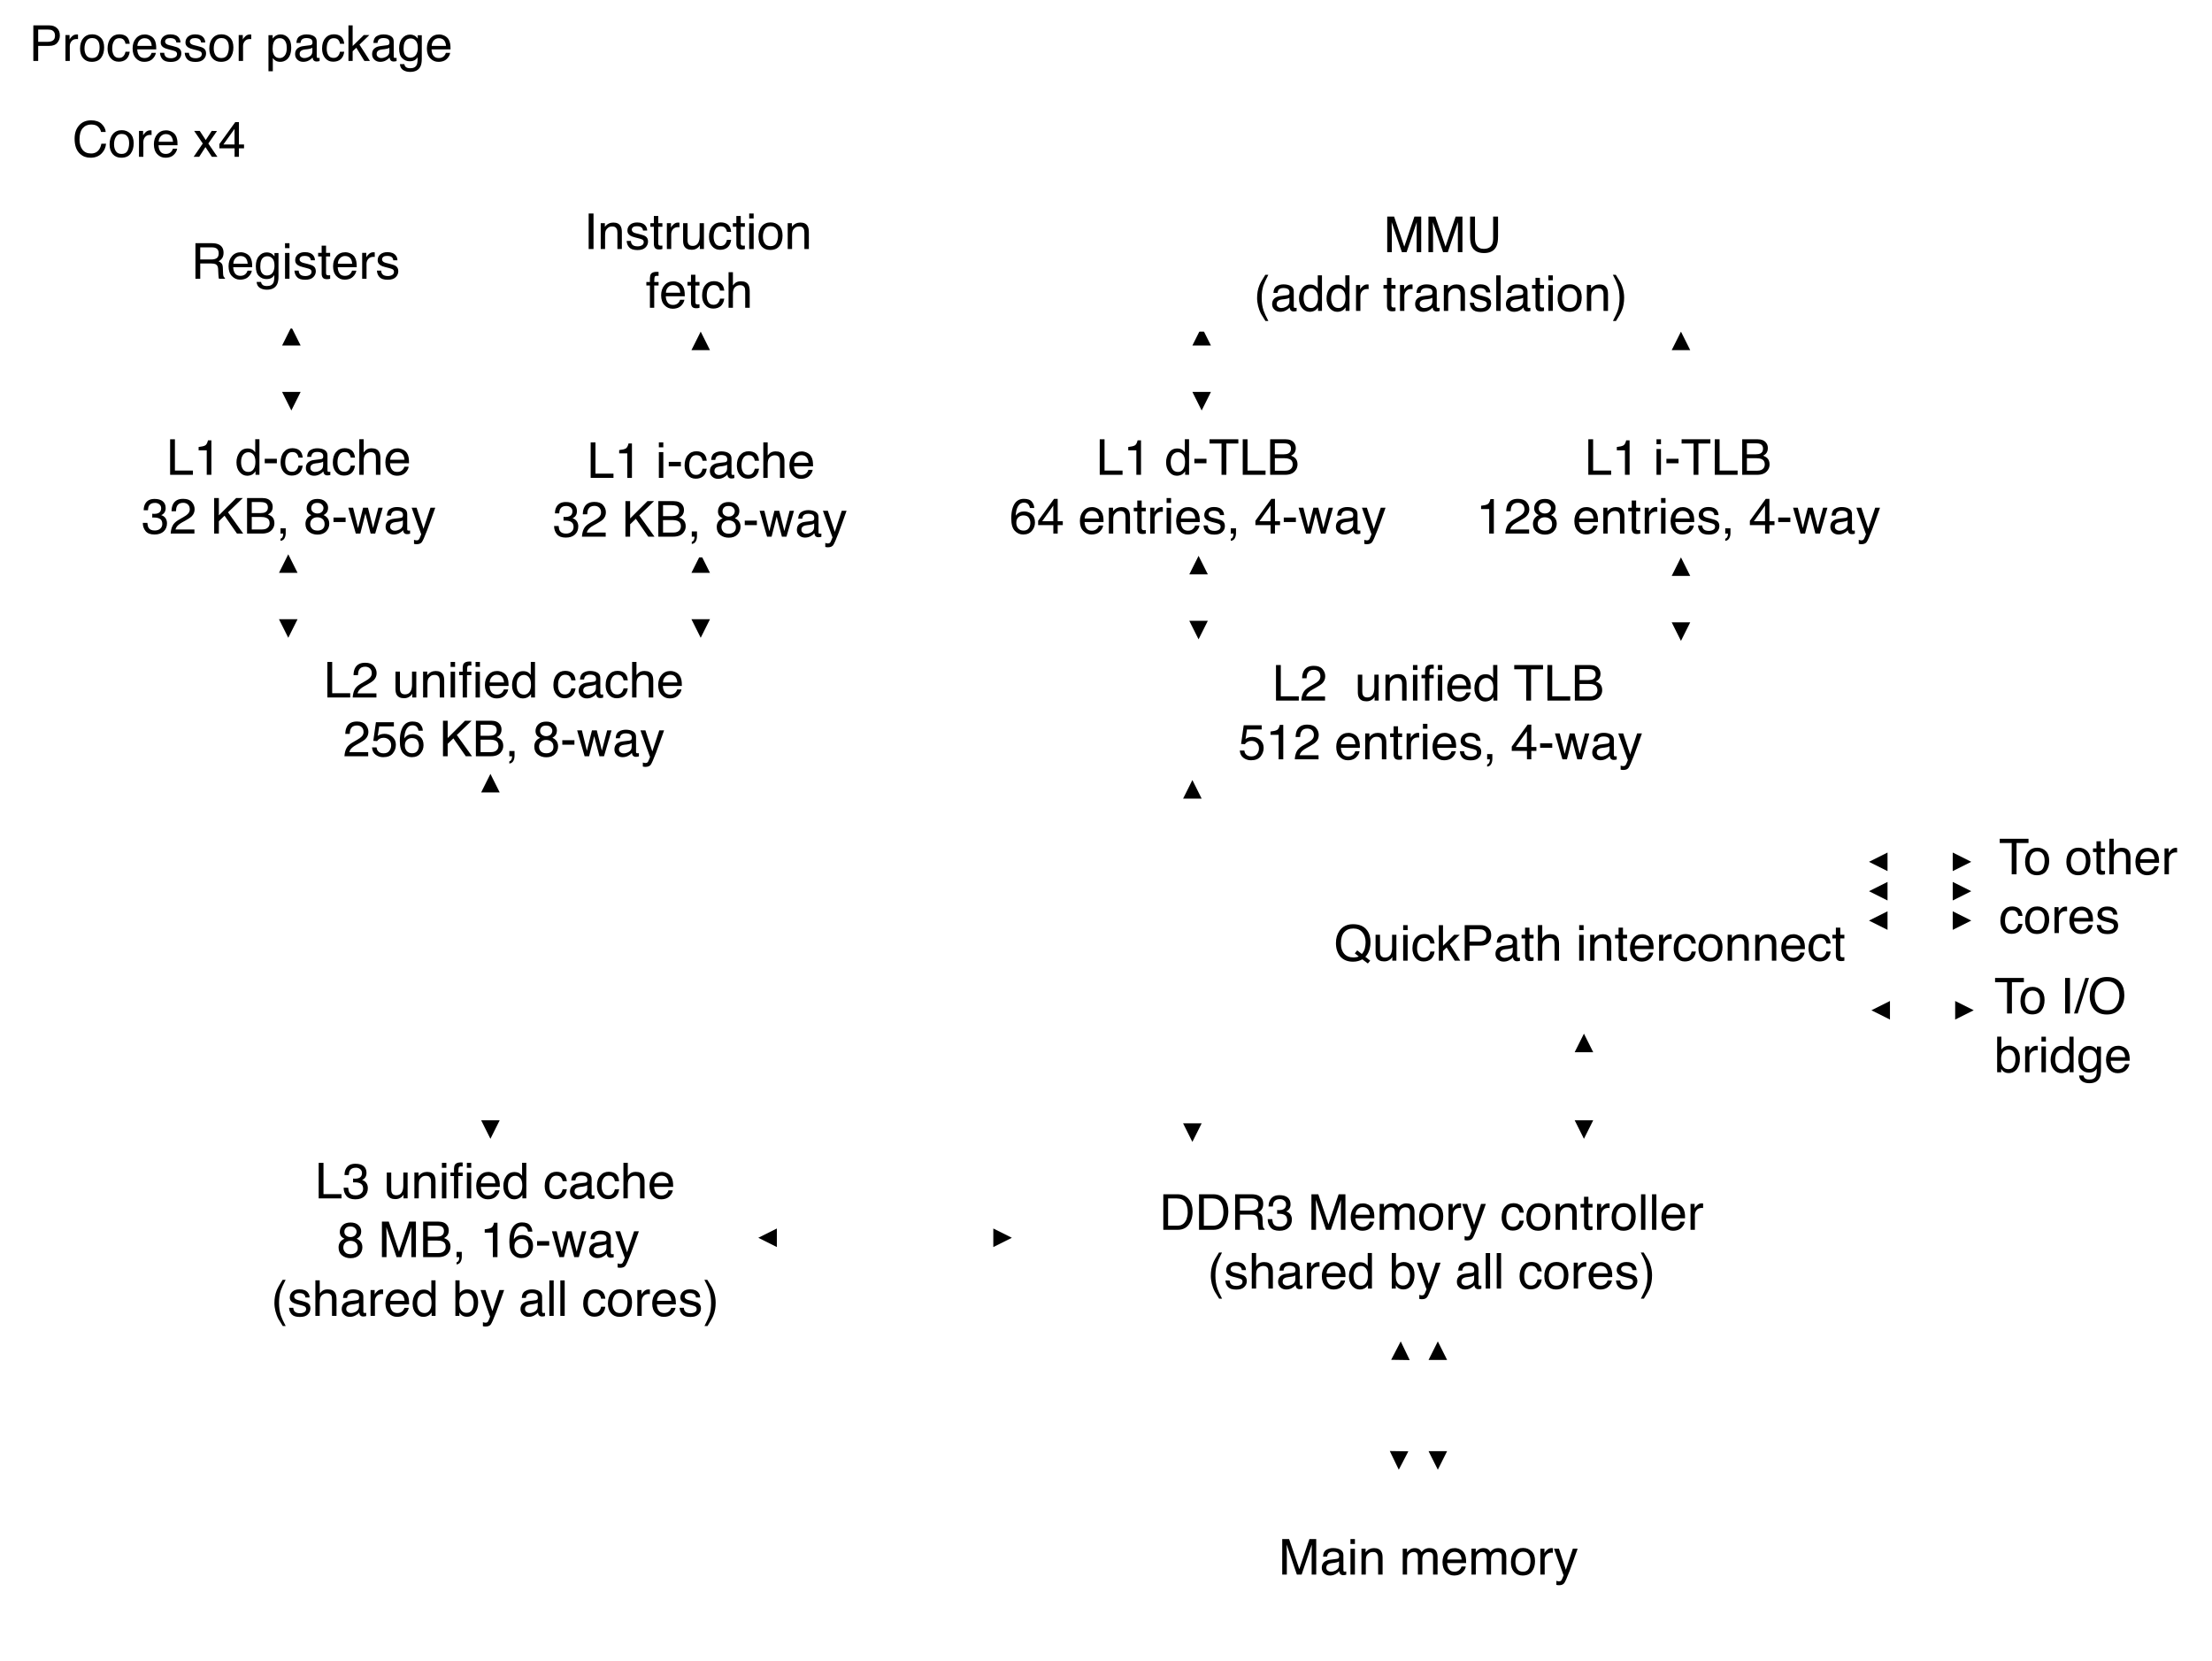 <svg xmlns="http://www.w3.org/2000/svg" xmlns:xlink="http://www.w3.org/1999/xlink" version="1.1" width="715.326pt" height="537.079pt" viewBox="0 0 715.326 537.079">
<rect x="0" y="0" width="715.326" height="537.079" fill="#808080" stroke="none"/>
<defs>
<clipPath id="clip_0">
<path transform="matrix(1,0,0,-1,-.778,539.222)" d="M.778 2.143H716.104V539.222H.778Z" fill-rule="evenodd"/>
</clipPath>
<clipPath id="clip_1">
<path transform="matrix(1,0,0,-1,-.778,539.222)" d="M0 0H720V540H0Z"/>
</clipPath>
<path id="font_2_19" d="M.076 .718H.173V.086H.537V0H.076V.718Z"/>
<path id="font_2_7" d="M.096 .495V.562C.159 .569 .203 .579 .229 .594 .254 .608 .272 .642 .285 .696H.354V0H.26V.495H.096Z"/>
<path id="font_2_1" d="M0 0Z"/>
<path id="font_2_30" d="M.12 .255C.12 .199 .132 .152 .156 .114 .18 .077 .218 .058 .27 .058 .311 .058 .344 .075 .37 .11 .397 .145 .41 .196 .41 .261 .41 .327 .396 .377 .369 .408 .342 .44 .309 .456 .269 .456 .225 .456 .189 .439 .161 .405 .134 .371 .12 .321 .12 .255M.252 .532C.292 .532 .326 .524 .353 .507 .369 .497 .386 .48 .406 .456V.719H.491V0H.412V.072C.391 .04 .367 .017 .339 .003 .311-.011 .279-.019 .243-.019 .184-.019 .134 .006 .091 .055 .049 .104 .027 .169 .027 .25 .027 .327 .047 .393 .086 .448 .125 .504 .18 .532 .252 .532Z"/>
<path id="font_2_5" d="M.042 .324H.287V.233H.042V.324Z"/>
<path id="font_2_29" d="M.266 .538C.325 .538 .373 .524 .41 .495 .447 .466 .469 .417 .477 .347H.391C.386 .379 .374 .406 .355 .427 .337 .448 .307 .459 .266 .459 .21 .459 .17 .432 .146 .377 .13 .342 .123 .298 .123 .246 .123 .194 .134 .15 .156 .114 .178 .078 .213 .061 .26 .061 .297 .061 .326 .072 .347 .094 .368 .116 .383 .146 .391 .185H.477C.467 .115 .442 .065 .403 .032 .364 0 .314-.016 .253-.016 .185-.016 .131 .009 .09 .059 .049 .109 .029 .172 .029 .247 .029 .339 .051 .41 .096 .461 .14 .513 .197 .538 .266 .538M.252 .536V.536Z"/>
<path id="font_2_27" d="M.132 .139C.132 .114 .141 .094 .16 .08 .178 .065 .2 .058 .226 .058 .257 .058 .286 .065 .315 .079 .364 .102 .389 .141 .389 .195V.266C.378 .259 .364 .253 .347 .248 .33 .243 .314 .24 .297 .238L.244 .232C.212 .228 .188 .222 .172 .212 .145 .197 .132 .173 .132 .139M.345 .317C.365 .319 .378 .328 .385 .342 .389 .35 .391 .361 .391 .376 .391 .406 .38 .428 .359 .442 .338 .455 .307 .462 .268 .462 .222 .462 .189 .449 .17 .425 .159 .411 .152 .39 .149 .363H.067C.069 .428 .089 .473 .13 .498 .17 .523 .216 .536 .27 .536 .331 .536 .381 .524 .419 .501 .458 .478 .477 .441 .477 .392V.09C.477 .081 .478 .073 .482 .068 .486 .062 .494 .06 .506 .06 .51 .06 .514 .06 .519 .06 .524 .061 .529 .062 .535 .062V-.003C.521-.007 .511-.009 .503-.01 .496-.011 .486-.012 .474-.012 .444-.012 .422-.001 .408 .021 .401 .032 .396 .048 .393 .069 .375 .046 .349 .025 .316 .008 .282-.01 .245-.019 .205-.019 .157-.019 .117-.004 .086 .026 .055 .055 .04 .092 .04 .137 .04 .185 .055 .223 .085 .25 .116 .277 .155 .293 .205 .299L.345 .317M.272 .536V.536Z"/>
<path id="font_2_34" d="M.064 .719H.152V.452C.173 .479 .192 .497 .208 .508 .237 .527 .272 .536 .314 .536 .39 .536 .442 .51 .469 .456 .483 .427 .491 .387 .491 .336V0H.4V.33C.4 .368 .396 .396 .386 .414 .37 .443 .34 .457 .296 .457 .259 .457 .226 .444 .197 .419 .167 .394 .152 .347 .152 .277V0H.064V.719Z"/>
<path id="font_2_31" d="M.282 .535C.319 .535 .355 .526 .39 .509 .425 .492 .451 .469 .47 .441 .487 .415 .499 .384 .505 .349 .51 .325 .513 .286 .513 .233H.129C.131 .18 .144 .138 .167 .106 .19 .074 .227 .058 .276 .058 .322 .058 .358 .073 .386 .103 .401 .12 .412 .14 .419 .163H.505C.503 .144 .496 .123 .483 .099 .47 .076 .455 .057 .439 .042 .413 .016 .38-.002 .34-.011 .319-.016 .295-.019 .269-.019 .203-.019 .148 .005 .103 .053 .058 .1 .035 .166 .035 .252 .035 .336 .058 .404 .104 .456 .149 .509 .209 .535 .282 .535M.422 .304C.419 .342 .41 .372 .397 .395 .373 .438 .333 .459 .277 .459 .236 .459 .203 .444 .175 .415 .148 .386 .133 .349 .132 .304H.422M.274 .536V.536Z"/>
<path id="font_3_1" d="M0 0Z"/>
<path id="font_2_9" d="M.26-.019C.177-.019 .117 .004 .08 .05 .043 .095 .024 .151 .024 .216H.116C.12 .17 .128 .137 .141 .117 .164 .08 .205 .062 .265 .062 .311 .062 .348 .074 .376 .099 .404 .123 .418 .155 .418 .194 .418 .243 .403 .276 .374 .295 .344 .315 .303 .324 .251 .324 .245 .324 .239 .324 .233 .324 .227 .324 .221 .324 .215 .323V.401C.224 .4 .232 .399 .238 .399 .244 .399 .251 .398 .258 .398 .291 .398 .318 .404 .339 .414 .376 .432 .395 .465 .395 .511 .395 .546 .382 .573 .357 .592 .333 .611 .304 .62 .271 .62 .212 .62 .172 .601 .149 .562 .137 .541 .13 .51 .128 .471H.042C.042 .523 .052 .567 .073 .603 .109 .668 .172 .7 .262 .7 .333 .7 .388 .684 .427 .653 .466 .621 .486 .575 .486 .515 .486 .472 .474 .437 .451 .411 .437 .394 .418 .381 .396 .372 .432 .361 .461 .342 .482 .313 .502 .284 .513 .249 .513 .208 .513 .141 .491 .086 .447 .044 .403 .002 .34-.019 .26-.019Z"/>
<path id="font_2_8" d="M.031 0C.035 .06 .047 .113 .069 .157 .09 .202 .132 .242 .195 .279L.289 .333C.331 .357 .361 .378 .377 .396 .404 .423 .417 .454 .417 .489 .417 .53 .405 .562 .381 .586 .356 .61 .324 .622 .283 .622 .223 .622 .181 .599 .158 .553 .146 .529 .139 .495 .138 .451H.048C.049 .512 .061 .562 .082 .6 .12 .668 .187 .702 .284 .702 .364 .702 .422 .68 .459 .637 .496 .594 .515 .546 .515 .492 .515 .436 .495 .388 .456 .349 .433 .326 .392 .298 .333 .265L.266 .228C.234 .21 .209 .193 .191 .177 .158 .149 .138 .118 .129 .083H.511V0H.031Z"/>
<path id="font_2_18" d="M.076 .718H.171V.368L.521 .718H.655L.356 .429 .663 0H.537L.286 .361 .171 .25V0H.076V.718Z"/>
<path id="font_2_14" d="M.346 .414C.387 .414 .419 .42 .441 .431 .477 .449 .495 .481 .495 .528 .495 .575 .476 .607 .438 .623 .417 .632 .385 .637 .342 .637H.169V.414H.346M.378 .083C.438 .083 .48 .1 .506 .135 .522 .156 .53 .183 .53 .214 .53 .266 .507 .301 .46 .32 .435 .33 .403 .335 .362 .335H.169V.083H.378M.074 .718H.382C.466 .718 .526 .693 .561 .642 .582 .613 .592 .578 .592 .54 .592 .494 .579 .457 .554 .428 .54 .413 .521 .399 .496 .386 .533 .372 .56 .356 .579 .339 .611 .307 .627 .264 .627 .209 .627 .163 .612 .121 .583 .084 .54 .028 .471 0 .377 0H.074V.718Z"/>
<path id="font_2_4" d="M.083-.103C.105-.099 .121-.083 .13-.055 .135-.04 .138-.026 .138-.012 .138-.01 .138-.008 .137-.006 .137-.004 .137-.002 .136 0H.083V.106H.188V.008C.188-.031 .18-.065 .164-.094 .148-.124 .121-.142 .083-.148V-.103Z"/>
<path id="font_2_13" d="M.272 .406C.311 .406 .341 .417 .363 .439 .385 .46 .396 .486 .396 .516 .396 .542 .385 .566 .364 .587 .343 .609 .312 .62 .269 .62 .227 .62 .196 .609 .177 .587 .158 .566 .149 .54 .149 .511 .149 .478 .161 .453 .186 .434 .21 .416 .239 .406 .272 .406M.277 .06C.318 .06 .352 .071 .379 .093 .406 .115 .419 .147 .419 .191 .419 .236 .405 .271 .377 .294 .35 .317 .314 .329 .271 .329 .229 .329 .195 .317 .168 .293 .142 .269 .128 .236 .128 .194 .128 .157 .141 .126 .165 .099 .189 .073 .227 .06 .277 .06M.152 .372C.128 .383 .109 .395 .095 .409 .069 .435 .057 .469 .057 .51 .057 .562 .076 .607 .113 .644 .151 .682 .205 .7 .274 .7 .341 .7 .394 .683 .432 .647 .47 .612 .489 .571 .489 .524 .489 .48 .478 .445 .456 .418 .443 .403 .424 .388 .398 .373 .427 .36 .45 .345 .466 .327 .497 .295 .513 .252 .513 .2 .513 .139 .492 .087 .451 .044 .409 .001 .351-.021 .275-.021 .207-.021 .15-.002 .103 .035 .056 .072 .032 .126 .032 .196 .032 .237 .042 .273 .062 .303 .083 .333 .113 .356 .152 .372Z"/>
<path id="font_2_46" d="M.105 .523 .206 .111 .308 .523H.406L.509 .113 .616 .523H.704L.552 0H.46L.354 .405 .251 0H.16L.009 .523H.105Z"/>
<path id="font_2_48" d="M.391 .523H.488C.476 .49 .448 .413 .406 .294 .374 .204 .347 .13 .326 .074 .275-.06 .239-.141 .218-.171 .197-.2 .162-.215 .111-.215 .098-.215 .089-.214 .082-.213 .076-.212 .067-.211 .058-.208V-.127C.073-.132 .084-.134 .091-.135 .098-.136 .104-.137 .109-.137 .125-.137 .137-.134 .145-.129 .152-.123 .159-.117 .164-.109 .166-.106 .172-.093 .182-.069 .192-.045 .199-.027 .204-.015L.01 .523H.11L.25 .097 .391 .523M.25 .536V.536Z"/>
<path id="font_2_45" d="M.152 .523V.176C.152 .149 .157 .127 .165 .11 .181 .079 .21 .063 .252 .063 .314 .063 .355 .091 .377 .146 .389 .175 .396 .215 .396 .266V.523H.483V0H.4L.401 .077C.39 .057 .376 .04 .359 .027 .325-.001 .285-.015 .237-.015 .162-.015 .111 .01 .084 .06 .07 .087 .062 .123 .062 .167V.523H.152M.273 .536V.536Z"/>
<path id="font_2_39" d="M.064 .523H.148V.449C.173 .48 .199 .502 .227 .515 .254 .528 .285 .535 .319 .535 .393 .535 .443 .509 .469 .457 .484 .429 .491 .389 .491 .336V0H.401V.33C.401 .362 .397 .388 .387 .407 .372 .44 .343 .456 .302 .456 .281 .456 .264 .454 .251 .45 .227 .443 .206 .428 .188 .407 .173 .389 .163 .372 .159 .353 .155 .335 .152 .308 .152 .274V0H.064V.523M.271 .536V.536Z"/>
<path id="font_2_35" d="M.064 .521H.154V0H.064V.521M.064 .718H.154V.618H.064V.718Z"/>
<path id="font_2_49" d="M.086 .602C.088 .638 .094 .665 .105 .682 .126 .712 .166 .727 .224 .727 .23 .727 .235 .726 .241 .726 .247 .726 .254 .725 .261 .725V.645C.252 .645 .246 .645 .241 .645 .237 .645 .234 .646 .23 .646 .203 .646 .187 .639 .182 .625 .177 .611 .174 .576 .174 .521H.261V.451H.173V0H.086V.451H.014V.521H.086V.602M.346 .618V.718H.434V.618H.346M.346 .521H.434V0H.346V.521Z"/>
<path id="font_2_11" d="M.124 .178C.129 .127 .153 .093 .193 .073 .214 .063 .238 .059 .266 .059 .318 .059 .356 .075 .381 .109 .406 .142 .419 .179 .419 .219 .419 .268 .404 .306 .374 .333 .344 .36 .309 .373 .267 .373 .237 .373 .211 .367 .189 .355 .168 .344 .149 .327 .134 .306L.058 .311 .111 .688H.474V.603H.177L.147 .409C.163 .421 .179 .431 .193 .437 .219 .448 .25 .453 .284 .453 .348 .453 .402 .432 .447 .391 .491 .349 .514 .297 .514 .233 .514 .167 .493 .108 .452 .057 .412 .007 .346-.019 .257-.019 .2-.019 .149-.002 .106 .03 .062 .062 .037 .111 .032 .178H.124Z"/>
<path id="font_2_12" d="M.292 .702C.371 .702 .425 .682 .456 .641 .487 .601 .502 .559 .502 .516H.415C.41 .543 .402 .565 .39 .581 .369 .61 .337 .625 .294 .625 .245 .625 .206 .602 .177 .557 .148 .511 .132 .446 .128 .361 .149 .391 .174 .413 .205 .428 .233 .441 .264 .447 .298 .447 .357 .447 .408 .429 .452 .391 .495 .354 .517 .298 .517 .224 .517 .16 .496 .104 .455 .055 .414 .006 .355-.019 .278-.019 .213-.019 .156 .006 .109 .056 .061 .106 .038 .189 .038 .307 .038 .394 .048 .468 .069 .528 .11 .644 .184 .702 .292 .702M.286 .06C.332 .06 .367 .075 .39 .106 .413 .137 .424 .174 .424 .216 .424 .252 .414 .286 .394 .319 .373 .351 .336 .367 .282 .367 .244 .367 .211 .355 .182 .33 .154 .305 .14 .267 .14 .216 .14 .172 .153 .135 .178 .105 .204 .075 .24 .06 .286 .06Z"/>
<path id="font_2_20" d="M.074 .718H.213L.419 .111 .624 .718H.761V0H.669V.424C.669 .438 .669 .463 .67 .496 .671 .53 .671 .567 .671 .605L.466 0H.37L.164 .605V.583C.164 .566 .164 .539 .165 .503 .166 .467 .167 .441 .167 .424V0H.074V.718Z"/>
<path id="font_2_2" d="M.296 .729C.245 .63 .212 .557 .196 .51 .173 .439 .162 .356 .162 .263 .162 .168 .175 .082 .201 .004 .217-.044 .25-.114 .297-.204H.238C.191-.13 .161-.082 .15-.062 .139-.041 .126-.014 .113 .022 .095 .07 .082 .121 .075 .176 .071 .204 .069 .231 .069 .257 .069 .353 .084 .439 .115 .515 .134 .562 .174 .634 .235 .729H.296Z"/>
<path id="font_2_43" d="M.117 .164C.119 .135 .127 .112 .139 .096 .161 .068 .199 .054 .254 .054 .286 .054 .315 .061 .34 .075 .365 .089 .377 .111 .377 .141 .377 .163 .367 .181 .347 .192 .334 .199 .309 .208 .272 .217L.202 .235C.158 .246 .125 .258 .104 .272 .066 .296 .047 .329 .047 .371 .047 .42 .065 .46 .1 .491 .136 .522 .184 .537 .244 .537 .323 .537 .38 .514 .415 .468 .436 .438 .447 .407 .446 .373H.363C.362 .393 .355 .411 .342 .427 .322 .45 .287 .461 .237 .461 .204 .461 .179 .455 .162 .442 .145 .429 .136 .413 .136 .392 .136 .369 .147 .351 .17 .337 .183 .329 .202 .322 .228 .316L.286 .302C.349 .287 .391 .272 .413 .257 .447 .235 .464 .199 .464 .151 .464 .105 .446 .064 .411 .03 .376-.004 .322-.021 .25-.021 .172-.021 .117-.003 .084 .033 .052 .068 .035 .112 .032 .164H.117M.247 .536V.536Z"/>
<path id="font_2_42" d="M.067 .523H.15V.433C.157 .45 .174 .472 .201 .497 .227 .522 .258 .535 .293 .535 .295 .535 .297 .535 .301 .535 .305 .534 .312 .533 .321 .532V.439C.316 .441 .311 .441 .307 .442 .302 .442 .298 .442 .292 .442 .248 .442 .214 .428 .19 .399 .167 .371 .155 .338 .155 .301V0H.067V.523Z"/>
<path id="font_2_28" d="M.058 .719H.143V.459C.162 .485 .185 .504 .212 .517 .239 .53 .268 .537 .299 .537 .364 .537 .417 .515 .457 .47 .498 .425 .518 .359 .518 .272 .518 .189 .498 .12 .458 .065 .418 .011 .362-.017 .292-.017 .252-.017 .218-.007 .191 .012 .175 .024 .157 .042 .139 .067V0H.058V.719M.286 .062C.334 .062 .369 .08 .393 .118 .416 .156 .428 .206 .428 .267 .428 .322 .416 .368 .393 .404 .369 .44 .334 .458 .289 .458 .249 .458 .213 .443 .183 .414 .153 .384 .138 .335 .138 .267 .138 .218 .144 .178 .157 .148 .18 .09 .223 .062 .286 .062Z"/>
<path id="font_2_37" d="M.067 .718H.155V0H.067V.718Z"/>
<path id="font_2_40" d="M.272 .058C.33 .058 .37 .08 .392 .124 .413 .168 .424 .217 .424 .271 .424 .32 .417 .359 .401 .39 .376 .438 .333 .462 .273 .462 .219 .462 .18 .441 .156 .4 .131 .36 .119 .31 .119 .252 .119 .197 .131 .15 .156 .113 .18 .076 .219 .058 .272 .058M.275 .538C.343 .538 .4 .516 .446 .471 .493 .426 .516 .36 .516 .273 .516 .188 .496 .119 .455 .064 .414 .009 .35-.019 .264-.019 .192-.019 .135 .006 .092 .054 .05 .103 .029 .168 .029 .25 .029 .338 .051 .408 .096 .46 .14 .512 .2 .538 .275 .538M.272 .536V.536Z"/>
<path id="font_2_3" d="M.035-.204C.086-.103 .12-.03 .135 .017 .158 .087 .169 .169 .169 .263 .169 .357 .156 .443 .129 .521 .113 .57 .081 .639 .033 .729H.092C.142 .649 .173 .6 .183 .581 .194 .562 .205 .537 .218 .504 .233 .463 .245 .423 .251 .383 .258 .343 .261 .305 .261 .268 .261 .172 .246 .086 .215 .01 .196-.038 .156-.11 .096-.204H.035Z"/>
<path id="font_2_38" d="M.064 .523H.151V.449C.172 .475 .191 .494 .208 .505 .237 .525 .27 .535 .307 .535 .348 .535 .382 .525 .407 .504 .422 .493 .435 .475 .446 .453 .466 .481 .489 .501 .515 .515 .542 .528 .571 .535 .604 .535 .674 .535 .722 .51 .748 .459 .761 .432 .768 .395 .768 .348V0H.677V.364C.677 .399 .668 .422 .651 .436 .633 .449 .612 .455 .587 .455 .552 .455 .523 .444 .498 .42 .473 .397 .46 .359 .46 .305V0H.371V.342C.371 .377 .367 .403 .358 .419 .345 .444 .32 .456 .284 .456 .25 .456 .22 .443 .193 .417 .166 .392 .152 .345 .152 .278V0H.064V.523Z"/>
<path id="font_2_24" d="M.41 .389C.455 .389 .491 .398 .518 .416 .544 .434 .558 .467 .558 .515 .558 .566 .539 .601 .502 .619 .482 .629 .456 .634 .422 .634H.185V.389H.41M.088 .718H.42C.475 .718 .52 .71 .555 .694 .623 .663 .656 .607 .656 .524 .656 .481 .647 .446 .63 .419 .612 .391 .587 .369 .555 .353 .583 .341 .604 .326 .618 .308 .633 .289 .64 .259 .642 .217L.646 .121C.646 .094 .649 .074 .652 .06 .658 .038 .669 .023 .684 .017V0H.564C.561 .006 .559 .014 .557 .024 .555 .034 .553 .053 .552 .081L.546 .2C.544 .247 .526 .278 .494 .294 .475 .303 .446 .308 .406 .308H.185V0H.088V.718Z"/>
<path id="font_2_33" d="M.249 .532C.29 .532 .326 .522 .356 .502 .373 .49 .39 .474 .407 .452V.519H.488V.042C.488-.024 .479-.077 .459-.115 .423-.186 .354-.222 .252-.222 .196-.222 .149-.209 .11-.184 .072-.159 .05-.119 .046-.065H.135C.139-.089 .148-.107 .161-.119 .181-.139 .212-.148 .254-.148 .322-.148 .366-.125 .387-.077 .399-.049 .405 .001 .404 .073 .386 .046 .365 .026 .34 .013 .316-0 .283-.007 .242-.007 .186-.007 .136 .013 .094 .054 .051 .094 .03 .16 .03 .253 .03 .341 .051 .409 .094 .458 .137 .508 .188 .532 .249 .532M.407 .263C.407 .328 .394 .376 .367 .407 .34 .438 .306 .454 .265 .454 .203 .454 .161 .425 .138 .367 .126 .336 .12 .296 .12 .246 .12 .187 .132 .142 .156 .112 .18 .081 .212 .065 .252 .065 .316 .065 .36 .094 .386 .151 .4 .183 .407 .221 .407 .263M.259 .536V.536Z"/>
<path id="font_2_44" d="M.082 .668H.171V.523H.254V.45H.171V.11C.171 .092 .177 .08 .189 .074 .196 .07 .208 .068 .224 .068 .228 .068 .232 .068 .237 .069 .242 .069 .248 .069 .254 .07V0C.244-.003 .234-.005 .223-.007 .212-.008 .2-.009 .188-.009 .146-.009 .119 .002 .104 .023 .089 .044 .082 .071 .082 .104V.45H.011V.523H.082V.668Z"/>
<path id="font_2_25" d="M.598 .718V.632H.356V0H.258V.632H.016V.718H.598Z"/>
<path id="font_2_10" d="M.331 .249V.564L.106 .249H.331M.332 0V.171H.025V.258L.346 .701H.42V.249H.523V.171H.42V0H.332Z"/>
<path id="font_2_26" d="M.182 .718V.274C.182 .222 .191 .179 .211 .145 .24 .092 .289 .066 .357 .066 .44 .066 .496 .095 .525 .151 .541 .181 .549 .223 .549 .274V.718H.648V.315C.648 .227 .636 .159 .612 .111 .569 .025 .486-.019 .365-.019 .244-.019 .162 .025 .119 .111 .095 .159 .083 .227 .083 .315V.718H.182M.366 .718V.718Z"/>
<path id="font_2_17" d="M.098 .718H.196V0H.098V.718Z"/>
<path id="font_2_32" d="M.086 .602C.088 .638 .094 .665 .105 .682 .126 .712 .166 .727 .224 .727 .23 .727 .235 .726 .241 .726 .247 .726 .254 .725 .261 .725V.645C.252 .645 .246 .645 .241 .645 .237 .645 .234 .646 .23 .646 .203 .646 .187 .639 .182 .625 .177 .611 .174 .576 .174 .521H.261V.451H.173V0H.086V.451H.014V.521H.086V.602Z"/>
<path id="font_2_15" d="M.378 .737C.469 .737 .54 .713 .59 .665 .64 .617 .668 .563 .673 .502H.579C.568 .548 .546 .585 .514 .612 .482 .639 .437 .652 .379 .652 .309 .652 .252 .628 .208 .578 .165 .528 .143 .452 .143 .35 .143 .266 .163 .198 .202 .146 .241 .093 .3 .067 .377 .067 .449 .067 .504 .095 .541 .15 .561 .179 .576 .217 .585 .264H.68C.672 .188 .644 .125 .596 .074 .539 .012 .462-.019 .366-.019 .282-.019 .212 .007 .156 .057 .081 .124 .044 .227 .044 .366 .044 .472 .072 .559 .128 .627 .188 .7 .272 .737 .378 .737M.359 .737V.737Z"/>
<path id="font_2_47" d="M.015 .523H.128L.249 .339 .37 .523 .477 .521 .301 .268 .485 0H.373L.243 .196 .117 0H.005L.189 .268 .015 .523Z"/>
<path id="font_2_16" d="M.352 .083C.384 .083 .411 .086 .433 .093 .47 .106 .501 .13 .525 .167 .545 .195 .558 .233 .567 .278 .572 .305 .574 .33 .574 .353 .574 .442 .557 .511 .521 .56 .486 .609 .429 .634 .351 .634H.178V.083H.352M.081 .718H.371C.47 .718 .546 .683 .601 .613 .649 .55 .673 .469 .673 .37 .673 .294 .659 .225 .63 .163 .58 .054 .493 0 .37 0H.081V.718Z"/>
<path id="font_2_22" d="M.085 .718H.408C.472 .718 .523 .7 .562 .664 .602 .628 .621 .577 .621 .512 .621 .456 .604 .407 .569 .366 .534 .324 .48 .304 .408 .304H.183V0H.085V.718M.523 .511C.523 .564 .503 .6 .464 .619 .443 .629 .413 .634 .376 .634H.183V.386H.376C.42 .386 .455 .395 .482 .414 .509 .432 .523 .465 .523 .511Z"/>
<path id="font_2_41" d="M.285 .058C.326 .058 .36 .075 .387 .109 .415 .144 .428 .195 .428 .264 .428 .306 .422 .342 .41 .372 .387 .43 .346 .459 .285 .459 .224 .459 .183 .428 .16 .367 .148 .335 .142 .293 .142 .243 .142 .202 .148 .168 .16 .139 .183 .085 .225 .058 .285 .058M.058 .521H.143V.452C.161 .475 .18 .494 .201 .507 .23 .526 .265 .536 .305 .536 .364 .536 .415 .513 .456 .468 .497 .422 .518 .357 .518 .273 .518 .159 .488 .077 .429 .028 .391-.003 .347-.019 .297-.019 .257-.019 .224-.01 .198 .007 .182 .017 .165 .034 .146 .057V-.209H.058V.521Z"/>
<path id="font_2_36" d="M.062 .718H.147V.301L.373 .523H.485L.285 .329 .496 0H.384L.221 .266 .147 .196V0H.062V.718Z"/>
<path id="font_2_23" d="M.732 .001 .684-.057 .573 .027C.546 .012 .517 .001 .486-.008 .455-.017 .421-.021 .384-.021 .273-.021 .186 .015 .123 .088 .067 .159 .039 .248 .039 .355 .039 .452 .063 .535 .111 .604 .173 .693 .265 .737 .386 .737 .512 .737 .606 .697 .667 .615 .715 .552 .738 .47 .738 .371 .738 .325 .733 .28 .721 .238 .704 .173 .675 .12 .634 .078L.732 .001M.396 .065C.416 .065 .435 .067 .453 .07 .47 .072 .486 .078 .499 .086L.42 .148 .469 .208 .562 .135C.592 .168 .612 .206 .623 .248 .633 .291 .639 .331 .639 .369 .639 .454 .617 .522 .573 .573 .528 .625 .468 .65 .392 .65 .314 .65 .253 .626 .208 .576 .162 .527 .14 .451 .14 .348 .14 .262 .161 .193 .205 .142 .248 .091 .312 .065 .396 .065Z"/>
<path id="font_2_6" d="M.228 .718H.302L.074 0H0L.228 .718Z"/>
<path id="font_2_21" d="M.386 .737C.512 .737 .606 .697 .667 .615 .715 .552 .738 .47 .738 .371 .738 .264 .711 .175 .657 .104 .593 .02 .502-.021 .384-.021 .273-.021 .187 .015 .124 .088 .067 .158 .039 .247 .039 .355 .039 .452 .063 .535 .111 .604 .173 .693 .265 .737 .386 .737M.396 .065C.481 .065 .543 .096 .581 .158 .62 .219 .639 .29 .639 .369 .639 .454 .617 .522 .573 .573 .528 .625 .468 .65 .392 .65 .317 .65 .257 .625 .21 .574 .163 .523 .14 .448 .14 .348 .14 .269 .16 .202 .2 .147 .24 .093 .305 .065 .396 .065M.389 .737V.737Z"/>
</defs>
<g clip-path="url(#clip_0)">
<g clip-path="url(#clip_1)">
<path transform="matrix(1,0,0,-1,-.778,539.222)" d="M0 540H720V0H0Z" fill="#ffffff" fill-rule="evenodd"/>
<path transform="matrix(1,0,0,-1,-.778,539.222)" d="M36.375 405H153V360H36.375Z" fill="#ffffff" fill-rule="evenodd"/>
<path transform="matrix(0,0,0,0,35.597,134.222)" stroke-width="12700" stroke-linecap="butt" stroke-miterlimit="8" stroke-linejoin="miter" fill="none" stroke="#000000" d="M.007 .097H1481137V571500.2H.007Z"/>
<use data-text="L" xlink:href="#font_2_19" transform="matrix(16,0,0,-16,53.797,153.522)"/>
<use data-text="1" xlink:href="#font_2_7" transform="matrix(16,0,0,-16,62.696,153.522)"/>
<use data-text=" " xlink:href="#font_2_1" transform="matrix(16,0,0,-16,71.595,153.522)"/>
<use data-text="d" xlink:href="#font_2_30" transform="matrix(16,0,0,-16,76.04,153.522)"/>
<use data-text="-" xlink:href="#font_2_5" transform="matrix(16,0,0,-16,84.939,153.522)"/>
<use data-text="c" xlink:href="#font_2_29" transform="matrix(16,0,0,-16,90.267,153.522)"/>
<use data-text="a" xlink:href="#font_2_27" transform="matrix(16,0,0,-16,98.267,153.522)"/>
<use data-text="c" xlink:href="#font_2_29" transform="matrix(16,0,0,-16,107.166,153.522)"/>
<use data-text="h" xlink:href="#font_2_34" transform="matrix(16,0,0,-16,115.166,153.522)"/>
<use data-text="e" xlink:href="#font_2_31" transform="matrix(16,0,0,-16,124.065,153.522)"/>
<use data-text="&#xfffd;" xlink:href="#font_3_1" transform="matrix(16,0,0,-16,132.965,153.522)"/>
<use data-text="3" xlink:href="#font_2_9" transform="matrix(16,0,0,-16,45.797,172.522)"/>
<use data-text="2" xlink:href="#font_2_8" transform="matrix(16,0,0,-16,54.696,172.522)"/>
<use data-text=" " xlink:href="#font_2_1" transform="matrix(16,0,0,-16,63.595,172.522)"/>
<use data-text="K" xlink:href="#font_2_18" transform="matrix(16,0,0,-16,68.04,172.522)"/>
<use data-text="B" xlink:href="#font_2_14" transform="matrix(16,0,0,-16,78.712,172.522)"/>
<use data-text="," xlink:href="#font_2_4" transform="matrix(16,0,0,-16,89.384,172.522)"/>
<use data-text=" " xlink:href="#font_2_1" transform="matrix(16,0,0,-16,93.829,172.522)"/>
<use data-text="8" xlink:href="#font_2_13" transform="matrix(16,0,0,-16,98.273,172.522)"/>
<use data-text="-" xlink:href="#font_2_5" transform="matrix(16,0,0,-16,107.173,172.522)"/>
<use data-text="w" xlink:href="#font_2_46" transform="matrix(16,0,0,-16,112.501,172.522)"/>
<use data-text="a" xlink:href="#font_2_27" transform="matrix(16,0,0,-16,124.056,172.522)"/>
<use data-text="y" xlink:href="#font_2_48" transform="matrix(16,0,0,-16,132.955,172.522)"/>
<use data-text="&#xfffd;" xlink:href="#font_3_1" transform="matrix(16,0,0,-16,140.955,172.522)"/>
<path transform="matrix(1,0,0,-1,-.778,539.222)" d="M62 333H265V288H62Z" fill="#ffffff" fill-rule="evenodd"/>
<path transform="matrix(0,0,0,0,61.222,206.222)" stroke-width="12700" stroke-linecap="butt" stroke-miterlimit="8" stroke-linejoin="miter" fill="none" stroke="#000000" d="M-.038 .237H2578100V571500.3H-.038Z"/>
<use data-text="L" xlink:href="#font_2_19" transform="matrix(16,0,0,-16,104.656,225.522)"/>
<use data-text="2" xlink:href="#font_2_8" transform="matrix(16,0,0,-16,113.555,225.522)"/>
<use data-text=" " xlink:href="#font_2_1" transform="matrix(16,0,0,-16,122.454,225.522)"/>
<use data-text="u" xlink:href="#font_2_45" transform="matrix(16,0,0,-16,126.899,225.522)"/>
<use data-text="n" xlink:href="#font_2_39" transform="matrix(16,0,0,-16,135.798,225.522)"/>
<use data-text="i" xlink:href="#font_2_35" transform="matrix(16,0,0,-16,144.698,225.522)"/>
<use data-text="&#xfb01;" xlink:href="#font_2_49" transform="matrix(16,0,0,-16,148.253,225.522)"/>
<use data-text="e" xlink:href="#font_2_31" transform="matrix(16,0,0,-16,156.253,225.522)"/>
<use data-text="d" xlink:href="#font_2_30" transform="matrix(16,0,0,-16,165.152,225.522)"/>
<use data-text=" " xlink:href="#font_2_1" transform="matrix(16,0,0,-16,174.051,225.522)"/>
<use data-text="c" xlink:href="#font_2_29" transform="matrix(16,0,0,-16,178.496,225.522)"/>
<use data-text="a" xlink:href="#font_2_27" transform="matrix(16,0,0,-16,186.496,225.522)"/>
<use data-text="c" xlink:href="#font_2_29" transform="matrix(16,0,0,-16,195.395,225.522)"/>
<use data-text="h" xlink:href="#font_2_34" transform="matrix(16,0,0,-16,203.395,225.522)"/>
<use data-text="e" xlink:href="#font_2_31" transform="matrix(16,0,0,-16,212.294,225.522)"/>
<use data-text="&#xfffd;" xlink:href="#font_3_1" transform="matrix(16,0,0,-16,216.747,225.522)"/>
<use data-text="2" xlink:href="#font_2_8" transform="matrix(16,0,0,-16,110.894,244.522)"/>
<use data-text="5" xlink:href="#font_2_11" transform="matrix(16,0,0,-16,119.793,244.522)"/>
<use data-text="6" xlink:href="#font_2_12" transform="matrix(16,0,0,-16,128.693,244.522)"/>
<use data-text=" " xlink:href="#font_2_1" transform="matrix(16,0,0,-16,137.592,244.522)"/>
<use data-text="K" xlink:href="#font_2_18" transform="matrix(16,0,0,-16,142.037,244.522)"/>
<use data-text="B" xlink:href="#font_2_14" transform="matrix(16,0,0,-16,152.709,244.522)"/>
<use data-text="," xlink:href="#font_2_4" transform="matrix(16,0,0,-16,163.381,244.522)"/>
<use data-text=" " xlink:href="#font_2_1" transform="matrix(16,0,0,-16,167.825,244.522)"/>
<use data-text="8" xlink:href="#font_2_13" transform="matrix(16,0,0,-16,172.27,244.522)"/>
<use data-text="-" xlink:href="#font_2_5" transform="matrix(16,0,0,-16,181.169,244.522)"/>
<use data-text="w" xlink:href="#font_2_46" transform="matrix(16,0,0,-16,186.497,244.522)"/>
<use data-text="a" xlink:href="#font_2_27" transform="matrix(16,0,0,-16,198.053,244.522)"/>
<use data-text="y" xlink:href="#font_2_48" transform="matrix(16,0,0,-16,206.952,244.522)"/>
<use data-text="&#xfffd;" xlink:href="#font_3_1" transform="matrix(16,0,0,-16,210.507,244.522)"/>
<path transform="matrix(0,0,0,0,94.222,105.722)" stroke-width="12700" stroke-linecap="butt" stroke-linejoin="round" fill="none" stroke="#000000" d="M-.008 25400.04V317500.1"/>
<path transform="matrix(1,0,0,-1,-.778,539.222)" d="M92 427.5 95 433.5 98 427.5Z" fill-rule="evenodd"/>
<path transform="matrix(1,0,0,-1,-.778,539.222)" d="M98 412.5 95 406.5 92 412.5Z" fill-rule="evenodd"/>
<path transform="matrix(0,0,0,0,93.222,179.222)" stroke-width="12700" stroke-linecap="butt" stroke-linejoin="round" fill="none" stroke="#000000" d="M-.038 25400.19V317500.2"/>
<path transform="matrix(1,0,0,-1,-.778,539.222)" d="M91 354 94 360 97 354Z" fill-rule="evenodd"/>
<path transform="matrix(1,0,0,-1,-.778,539.222)" d="M97 339 94 333 91 339Z" fill-rule="evenodd"/>
<path transform="matrix(0,0,0,0,226.597,179.222)" stroke-width="12700" stroke-linecap="butt" stroke-linejoin="round" fill="none" stroke="#000000" d="M-.112 25400.19V317500.2"/>
<path transform="matrix(1,0,0,-1,-.778,539.222)" d="M224.375 354 227.375 360 230.375 354Z" fill-rule="evenodd"/>
<path transform="matrix(1,0,0,-1,-.778,539.222)" d="M230.375 339 227.375 333 224.375 339Z" fill-rule="evenodd"/>
<path transform="matrix(1,0,0,-1,-.778,539.222)" d="M75.375 169.875H246V108H75.375Z" fill="#ffffff" fill-rule="evenodd"/>
<path transform="matrix(0,0,0,0,74.597,369.347)" stroke-width="12700" stroke-linecap="butt" stroke-miterlimit="8" stroke-linejoin="miter" fill="none" stroke="#000000" d="M-.028-0H2166937V785811.9H-.028Z"/>
<use data-text="L" xlink:href="#font_2_19" transform="matrix(16,0,0,-16,101.844,387.485)"/>
<use data-text="3" xlink:href="#font_2_9" transform="matrix(16,0,0,-16,110.743,387.485)"/>
<use data-text=" " xlink:href="#font_2_1" transform="matrix(16,0,0,-16,119.642,387.485)"/>
<use data-text="u" xlink:href="#font_2_45" transform="matrix(16,0,0,-16,124.087,387.485)"/>
<use data-text="n" xlink:href="#font_2_39" transform="matrix(16,0,0,-16,132.986,387.485)"/>
<use data-text="i" xlink:href="#font_2_35" transform="matrix(16,0,0,-16,141.885,387.485)"/>
<use data-text="&#xfb01;" xlink:href="#font_2_49" transform="matrix(16,0,0,-16,145.44,387.485)"/>
<use data-text="e" xlink:href="#font_2_31" transform="matrix(16,0,0,-16,153.44,387.485)"/>
<use data-text="d" xlink:href="#font_2_30" transform="matrix(16,0,0,-16,162.34,387.485)"/>
<use data-text=" " xlink:href="#font_2_1" transform="matrix(16,0,0,-16,171.239,387.485)"/>
<use data-text="c" xlink:href="#font_2_29" transform="matrix(16,0,0,-16,175.684,387.485)"/>
<use data-text="a" xlink:href="#font_2_27" transform="matrix(16,0,0,-16,183.684,387.485)"/>
<use data-text="c" xlink:href="#font_2_29" transform="matrix(16,0,0,-16,192.583,387.485)"/>
<use data-text="h" xlink:href="#font_2_34" transform="matrix(16,0,0,-16,200.583,387.485)"/>
<use data-text="e" xlink:href="#font_2_31" transform="matrix(16,0,0,-16,209.482,387.485)"/>
<use data-text="&#xfffd;" xlink:href="#font_3_1" transform="matrix(16,0,0,-16,213.935,387.485)"/>
<use data-text="8" xlink:href="#font_2_13" transform="matrix(16,0,0,-16,108.98,406.485)"/>
<use data-text=" " xlink:href="#font_2_1" transform="matrix(16,0,0,-16,117.879,406.485)"/>
<use data-text="M" xlink:href="#font_2_20" transform="matrix(16,0,0,-16,122.324,406.485)"/>
<use data-text="B" xlink:href="#font_2_14" transform="matrix(16,0,0,-16,135.652,406.485)"/>
<use data-text="," xlink:href="#font_2_4" transform="matrix(16,0,0,-16,146.324,406.485)"/>
<use data-text=" " xlink:href="#font_2_1" transform="matrix(16,0,0,-16,150.769,406.485)"/>
<use data-text="1" xlink:href="#font_2_7" transform="matrix(16,0,0,-16,155.214,406.485)"/>
<use data-text="6" xlink:href="#font_2_12" transform="matrix(16,0,0,-16,164.113,406.485)"/>
<use data-text="-" xlink:href="#font_2_5" transform="matrix(16,0,0,-16,173.012,406.485)"/>
<use data-text="w" xlink:href="#font_2_46" transform="matrix(16,0,0,-16,178.34,406.485)"/>
<use data-text="a" xlink:href="#font_2_27" transform="matrix(16,0,0,-16,189.895,406.485)"/>
<use data-text="y" xlink:href="#font_2_48" transform="matrix(16,0,0,-16,198.795,406.485)"/>
<use data-text=" " xlink:href="#font_2_1" transform="matrix(16,0,0,-16,206.795,406.485)"/>
<use data-text="&#xfffd;" xlink:href="#font_3_1" transform="matrix(16,0,0,-16,206.795,406.485)"/>
<use data-text="(" xlink:href="#font_2_2" transform="matrix(16,0,0,-16,87.636,425.485)"/>
<use data-text="s" xlink:href="#font_2_43" transform="matrix(16,0,0,-16,92.964,425.485)"/>
<use data-text="h" xlink:href="#font_2_34" transform="matrix(16,0,0,-16,100.964,425.485)"/>
<use data-text="a" xlink:href="#font_2_27" transform="matrix(16,0,0,-16,109.864,425.485)"/>
<use data-text="r" xlink:href="#font_2_42" transform="matrix(16,0,0,-16,118.763,425.485)"/>
<use data-text="e" xlink:href="#font_2_31" transform="matrix(16,0,0,-16,124.091,425.485)"/>
<use data-text="d" xlink:href="#font_2_30" transform="matrix(16,0,0,-16,132.99,425.485)"/>
<use data-text=" " xlink:href="#font_2_1" transform="matrix(16,0,0,-16,141.889,425.485)"/>
<use data-text="b" xlink:href="#font_2_28" transform="matrix(16,0,0,-16,146.334,425.485)"/>
<use data-text="y" xlink:href="#font_2_48" transform="matrix(16,0,0,-16,155.233,425.485)"/>
<use data-text=" " xlink:href="#font_2_1" transform="matrix(16,0,0,-16,163.233,425.485)"/>
<use data-text="a" xlink:href="#font_2_27" transform="matrix(16,0,0,-16,167.678,425.485)"/>
<use data-text="l" xlink:href="#font_2_37" transform="matrix(16,0,0,-16,176.577,425.485)"/>
<use data-text="l" xlink:href="#font_2_37" transform="matrix(16,0,0,-16,180.132,425.485)"/>
<use data-text=" " xlink:href="#font_2_1" transform="matrix(16,0,0,-16,183.688,425.485)"/>
<use data-text="c" xlink:href="#font_2_29" transform="matrix(16,0,0,-16,188.132,425.485)"/>
<use data-text="o" xlink:href="#font_2_40" transform="matrix(16,0,0,-16,196.132,425.485)"/>
<use data-text="r" xlink:href="#font_2_42" transform="matrix(16,0,0,-16,205.032,425.485)"/>
<use data-text="e" xlink:href="#font_2_31" transform="matrix(16,0,0,-16,210.36,425.485)"/>
<use data-text="s" xlink:href="#font_2_43" transform="matrix(16,0,0,-16,219.259,425.485)"/>
<use data-text=")" xlink:href="#font_2_3" transform="matrix(16,0,0,-16,227.259,425.485)"/>
<use data-text="&#xfffd;" xlink:href="#font_3_1" transform="matrix(16,0,0,-16,228.142,425.485)"/>
<path transform="matrix(1,0,0,-1,-.778,539.222)" d="M353 63H572V10H353Z" fill="#ffffff" fill-rule="evenodd"/>
<path transform="matrix(0,0,0,0,352.222,476.222)" stroke-width="12700" stroke-linecap="butt" stroke-miterlimit="8" stroke-linejoin="miter" fill="none" stroke="#000000" d="M-.086 .016H2781300V673100H-.086Z"/>
<use data-text="M" xlink:href="#font_2_20" transform="matrix(16,0,0,-16,413.469,509.122)"/>
<use data-text="a" xlink:href="#font_2_27" transform="matrix(16,0,0,-16,426.796,509.122)"/>
<use data-text="i" xlink:href="#font_2_35" transform="matrix(16,0,0,-16,435.696,509.122)"/>
<use data-text="n" xlink:href="#font_2_39" transform="matrix(16,0,0,-16,439.251,509.122)"/>
<use data-text=" " xlink:href="#font_2_1" transform="matrix(16,0,0,-16,448.15,509.122)"/>
<use data-text="m" xlink:href="#font_2_38" transform="matrix(16,0,0,-16,452.595,509.122)"/>
<use data-text="e" xlink:href="#font_2_31" transform="matrix(16,0,0,-16,465.923,509.122)"/>
<use data-text="m" xlink:href="#font_2_38" transform="matrix(16,0,0,-16,474.822,509.122)"/>
<use data-text="o" xlink:href="#font_2_40" transform="matrix(16,0,0,-16,488.15,509.122)"/>
<use data-text="r" xlink:href="#font_2_42" transform="matrix(16,0,0,-16,497.049,509.122)"/>
<use data-text="y" xlink:href="#font_2_48" transform="matrix(16,0,0,-16,502.377,509.122)"/>
<use data-text="&#xfffd;" xlink:href="#font_3_1" transform="matrix(16,0,0,-16,505.933,509.122)"/>
<path transform="matrix(0,0,0,0,226.597,107.222)" stroke-width="12700" stroke-linecap="butt" stroke-linejoin="round" fill="none" stroke="#000000" d="M-.112 25399.94V342900"/>
<path transform="matrix(1,0,0,-1,-.778,539.222)" d="M224.375 426 227.375 432 230.375 426Z" fill-rule="evenodd"/>
<path transform="matrix(1,0,0,-1,-.778,539.222)" d="M55.375 478H138.375V433H55.375Z" fill="#ffffff" fill-rule="evenodd"/>
<path transform="matrix(0,0,0,0,54.597,61.222)" stroke-width="12700" stroke-linecap="butt" stroke-miterlimit="8" stroke-linejoin="miter" fill="none" stroke="#000000" d="M-.004 .342H1054100V571500.4H-.004Z"/>
<use data-text="R" xlink:href="#font_2_24" transform="matrix(16,0,0,-16,61.797,90.122)"/>
<use data-text="e" xlink:href="#font_2_31" transform="matrix(16,0,0,-16,73.352,90.122)"/>
<use data-text="g" xlink:href="#font_2_33" transform="matrix(16,0,0,-16,82.251,90.122)"/>
<use data-text="i" xlink:href="#font_2_35" transform="matrix(16,0,0,-16,91.15,90.122)"/>
<use data-text="s" xlink:href="#font_2_43" transform="matrix(16,0,0,-16,94.705,90.122)"/>
<use data-text="t" xlink:href="#font_2_44" transform="matrix(16,0,0,-16,102.705,90.122)"/>
<use data-text="e" xlink:href="#font_2_31" transform="matrix(16,0,0,-16,107.15,90.122)"/>
<use data-text="r" xlink:href="#font_2_42" transform="matrix(16,0,0,-16,116.049,90.122)"/>
<use data-text="s" xlink:href="#font_2_43" transform="matrix(16,0,0,-16,121.377,90.122)"/>
<use data-text="&#xfffd;" xlink:href="#font_3_1" transform="matrix(16,0,0,-16,129.377,90.122)"/>
<path transform="matrix(1,0,0,-1,-.778,539.222)" d="M316 405H459.625V360H316Z" fill="#ffffff" fill-rule="evenodd"/>
<path transform="matrix(0,0,0,0,315.222,134.222)" stroke-width="12700" stroke-linecap="butt" stroke-miterlimit="8" stroke-linejoin="miter" fill="none" stroke="#000000" d="M-.158 .097H1824038V571500.2H-.158Z"/>
<use data-text="L" xlink:href="#font_2_19" transform="matrix(16,0,0,-16,354.422,153.522)"/>
<use data-text="1" xlink:href="#font_2_7" transform="matrix(16,0,0,-16,363.321,153.522)"/>
<use data-text=" " xlink:href="#font_2_1" transform="matrix(16,0,0,-16,372.22,153.522)"/>
<use data-text="d" xlink:href="#font_2_30" transform="matrix(16,0,0,-16,376.665,153.522)"/>
<use data-text="-" xlink:href="#font_2_5" transform="matrix(16,0,0,-16,385.564,153.522)"/>
<use data-text="T" xlink:href="#font_2_25" transform="matrix(16,0,0,-16,390.892,153.522)"/>
<use data-text="L" xlink:href="#font_2_19" transform="matrix(16,0,0,-16,400.665,153.522)"/>
<use data-text="B" xlink:href="#font_2_14" transform="matrix(16,0,0,-16,409.564,153.522)"/>
<use data-text="&#xfffd;" xlink:href="#font_3_1" transform="matrix(16,0,0,-16,420.236,153.522)"/>
<use data-text="6" xlink:href="#font_2_12" transform="matrix(16,0,0,-16,326.422,172.522)"/>
<use data-text="4" xlink:href="#font_2_10" transform="matrix(16,0,0,-16,335.321,172.522)"/>
<use data-text=" " xlink:href="#font_2_1" transform="matrix(16,0,0,-16,344.22,172.522)"/>
<use data-text="e" xlink:href="#font_2_31" transform="matrix(16,0,0,-16,348.665,172.522)"/>
<use data-text="n" xlink:href="#font_2_39" transform="matrix(16,0,0,-16,357.564,172.522)"/>
<use data-text="t" xlink:href="#font_2_44" transform="matrix(16,0,0,-16,366.463,172.522)"/>
<use data-text="r" xlink:href="#font_2_42" transform="matrix(16,0,0,-16,370.908,172.522)"/>
<use data-text="i" xlink:href="#font_2_35" transform="matrix(16,0,0,-16,376.236,172.522)"/>
<use data-text="e" xlink:href="#font_2_31" transform="matrix(16,0,0,-16,379.791,172.522)"/>
<use data-text="s" xlink:href="#font_2_43" transform="matrix(16,0,0,-16,388.69,172.522)"/>
<use data-text="," xlink:href="#font_2_4" transform="matrix(16,0,0,-16,396.69,172.522)"/>
<use data-text=" " xlink:href="#font_2_1" transform="matrix(16,0,0,-16,401.135,172.522)"/>
<use data-text="4" xlink:href="#font_2_10" transform="matrix(16,0,0,-16,405.58,172.522)"/>
<use data-text="-" xlink:href="#font_2_5" transform="matrix(16,0,0,-16,414.479,172.522)"/>
<use data-text="w" xlink:href="#font_2_46" transform="matrix(16,0,0,-16,419.807,172.522)"/>
<use data-text="a" xlink:href="#font_2_27" transform="matrix(16,0,0,-16,431.362,172.522)"/>
<use data-text="y" xlink:href="#font_2_48" transform="matrix(16,0,0,-16,440.262,172.522)"/>
<use data-text="&#xfffd;" xlink:href="#font_3_1" transform="matrix(16,0,0,-16,448.262,172.522)"/>
<path transform="matrix(1,0,0,-1,-.778,539.222)" d="M472 405H615.625V360H472Z" fill="#ffffff" fill-rule="evenodd"/>
<path transform="matrix(0,0,0,0,471.222,134.222)" stroke-width="12700" stroke-linecap="butt" stroke-miterlimit="8" stroke-linejoin="miter" fill="none" stroke="#000000" d="M-.241 .097H1824038V571500.2H-.241Z"/>
<use data-text="L" xlink:href="#font_2_19" transform="matrix(16,0,0,-16,512.422,153.522)"/>
<use data-text="1" xlink:href="#font_2_7" transform="matrix(16,0,0,-16,521.321,153.522)"/>
<use data-text=" " xlink:href="#font_2_1" transform="matrix(16,0,0,-16,530.22,153.522)"/>
<use data-text="i" xlink:href="#font_2_35" transform="matrix(16,0,0,-16,534.665,153.522)"/>
<use data-text="-" xlink:href="#font_2_5" transform="matrix(16,0,0,-16,538.22,153.522)"/>
<use data-text="T" xlink:href="#font_2_25" transform="matrix(16,0,0,-16,543.548,153.522)"/>
<use data-text="L" xlink:href="#font_2_19" transform="matrix(16,0,0,-16,553.321,153.522)"/>
<use data-text="B" xlink:href="#font_2_14" transform="matrix(16,0,0,-16,562.22,153.522)"/>
<use data-text="&#xfffd;" xlink:href="#font_3_1" transform="matrix(16,0,0,-16,572.892,153.522)"/>
<use data-text="1" xlink:href="#font_2_7" transform="matrix(16,0,0,-16,477.421,172.522)"/>
<use data-text="2" xlink:href="#font_2_8" transform="matrix(16,0,0,-16,486.321,172.522)"/>
<use data-text="8" xlink:href="#font_2_13" transform="matrix(16,0,0,-16,495.22,172.522)"/>
<use data-text=" " xlink:href="#font_2_1" transform="matrix(16,0,0,-16,504.119,172.522)"/>
<use data-text="e" xlink:href="#font_2_31" transform="matrix(16,0,0,-16,508.564,172.522)"/>
<use data-text="n" xlink:href="#font_2_39" transform="matrix(16,0,0,-16,517.463,172.522)"/>
<use data-text="t" xlink:href="#font_2_44" transform="matrix(16,0,0,-16,526.362,172.522)"/>
<use data-text="r" xlink:href="#font_2_42" transform="matrix(16,0,0,-16,530.807,172.522)"/>
<use data-text="i" xlink:href="#font_2_35" transform="matrix(16,0,0,-16,536.135,172.522)"/>
<use data-text="e" xlink:href="#font_2_31" transform="matrix(16,0,0,-16,539.69,172.522)"/>
<use data-text="s" xlink:href="#font_2_43" transform="matrix(16,0,0,-16,548.59,172.522)"/>
<use data-text="," xlink:href="#font_2_4" transform="matrix(16,0,0,-16,556.59,172.522)"/>
<use data-text=" " xlink:href="#font_2_1" transform="matrix(16,0,0,-16,561.034,172.522)"/>
<use data-text="4" xlink:href="#font_2_10" transform="matrix(16,0,0,-16,565.479,172.522)"/>
<use data-text="-" xlink:href="#font_2_5" transform="matrix(16,0,0,-16,574.378,172.522)"/>
<use data-text="w" xlink:href="#font_2_46" transform="matrix(16,0,0,-16,579.706,172.522)"/>
<use data-text="a" xlink:href="#font_2_27" transform="matrix(16,0,0,-16,591.262,172.522)"/>
<use data-text="y" xlink:href="#font_2_48" transform="matrix(16,0,0,-16,600.161,172.522)"/>
<use data-text="&#xfffd;" xlink:href="#font_3_1" transform="matrix(16,0,0,-16,608.161,172.522)"/>
<path transform="matrix(1,0,0,-1,-.778,539.222)" d="M342 332H590.625V287H342Z" fill="#ffffff" fill-rule="evenodd"/>
<path transform="matrix(0,0,0,0,341.222,207.222)" stroke-width="12700" stroke-linecap="butt" stroke-miterlimit="8" stroke-linejoin="miter" fill="none" stroke="#000000" d="M-.107 .239H3157538V571500.3H-.107Z"/>
<use data-text="L" xlink:href="#font_2_19" transform="matrix(16,0,0,-16,411.422,226.522)"/>
<use data-text="2" xlink:href="#font_2_8" transform="matrix(16,0,0,-16,420.321,226.522)"/>
<use data-text=" " xlink:href="#font_2_1" transform="matrix(16,0,0,-16,429.22,226.522)"/>
<use data-text=" " xlink:href="#font_2_1" transform="matrix(16,0,0,-16,433.665,226.522)"/>
<use data-text="u" xlink:href="#font_2_45" transform="matrix(16,0,0,-16,438.11,226.522)"/>
<use data-text="n" xlink:href="#font_2_39" transform="matrix(16,0,0,-16,447.009,226.522)"/>
<use data-text="i" xlink:href="#font_2_35" transform="matrix(16,0,0,-16,455.908,226.522)"/>
<use data-text="&#xfb01;" xlink:href="#font_2_49" transform="matrix(16,0,0,-16,459.463,226.522)"/>
<use data-text="e" xlink:href="#font_2_31" transform="matrix(16,0,0,-16,467.463,226.522)"/>
<use data-text="d" xlink:href="#font_2_30" transform="matrix(16,0,0,-16,476.362,226.522)"/>
<use data-text=" " xlink:href="#font_2_1" transform="matrix(16,0,0,-16,485.262,226.522)"/>
<use data-text="T" xlink:href="#font_2_25" transform="matrix(16,0,0,-16,489.426,226.522)"/>
<use data-text="L" xlink:href="#font_2_19" transform="matrix(16,0,0,-16,499.199,226.522)"/>
<use data-text="B" xlink:href="#font_2_14" transform="matrix(16,0,0,-16,508.098,226.522)"/>
<use data-text="&#xfffd;" xlink:href="#font_3_1" transform="matrix(16,0,0,-16,518.77,226.522)"/>
<use data-text="5" xlink:href="#font_2_11" transform="matrix(16,0,0,-16,400.422,245.522)"/>
<use data-text="1" xlink:href="#font_2_7" transform="matrix(16,0,0,-16,409.321,245.522)"/>
<use data-text="2" xlink:href="#font_2_8" transform="matrix(16,0,0,-16,418.22,245.522)"/>
<use data-text=" " xlink:href="#font_2_1" transform="matrix(16,0,0,-16,427.119,245.522)"/>
<use data-text="e" xlink:href="#font_2_31" transform="matrix(16,0,0,-16,431.564,245.522)"/>
<use data-text="n" xlink:href="#font_2_39" transform="matrix(16,0,0,-16,440.463,245.522)"/>
<use data-text="t" xlink:href="#font_2_44" transform="matrix(16,0,0,-16,449.362,245.522)"/>
<use data-text="r" xlink:href="#font_2_42" transform="matrix(16,0,0,-16,453.807,245.522)"/>
<use data-text="i" xlink:href="#font_2_35" transform="matrix(16,0,0,-16,459.135,245.522)"/>
<use data-text="e" xlink:href="#font_2_31" transform="matrix(16,0,0,-16,462.69,245.522)"/>
<use data-text="s" xlink:href="#font_2_43" transform="matrix(16,0,0,-16,471.59,245.522)"/>
<use data-text="," xlink:href="#font_2_4" transform="matrix(16,0,0,-16,479.59,245.522)"/>
<use data-text=" " xlink:href="#font_2_1" transform="matrix(16,0,0,-16,484.034,245.522)"/>
<use data-text="4" xlink:href="#font_2_10" transform="matrix(16,0,0,-16,488.479,245.522)"/>
<use data-text="-" xlink:href="#font_2_5" transform="matrix(16,0,0,-16,497.378,245.522)"/>
<use data-text="w" xlink:href="#font_2_46" transform="matrix(16,0,0,-16,502.706,245.522)"/>
<use data-text="a" xlink:href="#font_2_27" transform="matrix(16,0,0,-16,514.262,245.522)"/>
<use data-text="y" xlink:href="#font_2_48" transform="matrix(16,0,0,-16,523.161,245.522)"/>
<use data-text="&#xfffd;" xlink:href="#font_3_1" transform="matrix(16,0,0,-16,531.161,245.522)"/>
<path transform="matrix(0,0,0,0,387.597,179.722)" stroke-width="12700" stroke-linecap="butt" stroke-linejoin="round" fill="none" stroke="#000000" d="M-.241 25400.19V317500.2"/>
<path transform="matrix(1,0,0,-1,-.778,539.222)" d="M385.375 353.5 388.375 359.5 391.375 353.5Z" fill-rule="evenodd"/>
<path transform="matrix(1,0,0,-1,-.778,539.222)" d="M391.375 338.5 388.375 332.5 385.375 338.5Z" fill-rule="evenodd"/>
<path transform="matrix(0,0,0,0,543.596,180.222)" stroke-width="12700" stroke-linecap="butt" stroke-linejoin="round" fill="none" stroke="#000000" d="M-.212 25400.19V317500.2"/>
<path transform="matrix(1,0,0,-1,-.778,539.222)" d="M541.375 353 544.375 359 547.375 353Z" fill-rule="evenodd"/>
<path transform="matrix(1,0,0,-1,-.778,539.222)" d="M547.375 338 544.375 332 541.375 338Z" fill-rule="evenodd"/>
<path transform="matrix(1,0,0,-1,-.778,539.222)" d="M169.375 404H286V359H169.375Z" fill="#ffffff" fill-rule="evenodd"/>
<path transform="matrix(0,0,0,0,168.597,135.222)" stroke-width="12700" stroke-linecap="butt" stroke-miterlimit="8" stroke-linejoin="miter" fill="none" stroke="#000000" d="M.025 .099H1481137V571500.2H.025Z"/>
<use data-text="L" xlink:href="#font_2_19" transform="matrix(16,0,0,-16,189.797,154.522)"/>
<use data-text="1" xlink:href="#font_2_7" transform="matrix(16,0,0,-16,198.696,154.522)"/>
<use data-text=" " xlink:href="#font_2_1" transform="matrix(16,0,0,-16,207.595,154.522)"/>
<use data-text="i" xlink:href="#font_2_35" transform="matrix(16,0,0,-16,212.04,154.522)"/>
<use data-text="-" xlink:href="#font_2_5" transform="matrix(16,0,0,-16,215.595,154.522)"/>
<use data-text="c" xlink:href="#font_2_29" transform="matrix(16,0,0,-16,220.923,154.522)"/>
<use data-text="a" xlink:href="#font_2_27" transform="matrix(16,0,0,-16,228.923,154.522)"/>
<use data-text="c" xlink:href="#font_2_29" transform="matrix(16,0,0,-16,237.822,154.522)"/>
<use data-text="h" xlink:href="#font_2_34" transform="matrix(16,0,0,-16,245.822,154.522)"/>
<use data-text="e" xlink:href="#font_2_31" transform="matrix(16,0,0,-16,254.721,154.522)"/>
<use data-text="&#xfffd;" xlink:href="#font_3_1" transform="matrix(16,0,0,-16,263.621,154.522)"/>
<use data-text="3" xlink:href="#font_2_9" transform="matrix(16,0,0,-16,178.797,173.522)"/>
<use data-text="2" xlink:href="#font_2_8" transform="matrix(16,0,0,-16,187.696,173.522)"/>
<use data-text=" " xlink:href="#font_2_1" transform="matrix(16,0,0,-16,196.595,173.522)"/>
<use data-text="K" xlink:href="#font_2_18" transform="matrix(16,0,0,-16,201.04,173.522)"/>
<use data-text="B" xlink:href="#font_2_14" transform="matrix(16,0,0,-16,211.712,173.522)"/>
<use data-text="," xlink:href="#font_2_4" transform="matrix(16,0,0,-16,222.384,173.522)"/>
<use data-text=" " xlink:href="#font_2_1" transform="matrix(16,0,0,-16,226.829,173.522)"/>
<use data-text="8" xlink:href="#font_2_13" transform="matrix(16,0,0,-16,231.273,173.522)"/>
<use data-text="-" xlink:href="#font_2_5" transform="matrix(16,0,0,-16,240.173,173.522)"/>
<use data-text="w" xlink:href="#font_2_46" transform="matrix(16,0,0,-16,245.501,173.522)"/>
<use data-text="a" xlink:href="#font_2_27" transform="matrix(16,0,0,-16,257.056,173.522)"/>
<use data-text="y" xlink:href="#font_2_48" transform="matrix(16,0,0,-16,265.955,173.522)"/>
<use data-text="&#xfffd;" xlink:href="#font_3_1" transform="matrix(16,0,0,-16,273.955,173.522)"/>
<path transform="matrix(0,0,0,0,388.597,105.722)" stroke-width="12700" stroke-linecap="butt" stroke-linejoin="round" fill="none" stroke="#000000" d="M-.24 25400.04V317500.1"/>
<path transform="matrix(1,0,0,-1,-.778,539.222)" d="M386.375 427.5 389.375 433.5 392.375 427.5Z" fill-rule="evenodd"/>
<path transform="matrix(1,0,0,-1,-.778,539.222)" d="M392.375 412.5 389.375 406.5 386.375 412.5Z" fill-rule="evenodd"/>
<path transform="matrix(0,0,0,0,543.596,107.222)" stroke-width="12700" stroke-linecap="butt" stroke-linejoin="round" fill="none" stroke="#000000" d="M-.212 25399.94V342900"/>
<path transform="matrix(1,0,0,-1,-.778,539.222)" d="M541.375 426 544.375 432 547.375 426Z" fill-rule="evenodd"/>
<path transform="matrix(1,0,0,-1,-.778,539.222)" d="M375 477H559V432H375Z" fill="#ffffff" fill-rule="evenodd"/>
<path transform="matrix(0,0,0,0,374.222,62.222)" stroke-width="12700" stroke-linecap="butt" stroke-miterlimit="8" stroke-linejoin="miter" fill="none" stroke="#000000" d="M-.155 .344H2336800V571500.4H-.155Z"/>
<use data-text="M" xlink:href="#font_2_20" transform="matrix(16,0,0,-16,447.422,81.522)"/>
<use data-text="M" xlink:href="#font_2_20" transform="matrix(16,0,0,-16,460.75,81.522)"/>
<use data-text="U" xlink:href="#font_2_26" transform="matrix(16,0,0,-16,474.078,81.522)"/>
<use data-text=" " xlink:href="#font_2_1" transform="matrix(16,0,0,-16,485.633,81.522)"/>
<use data-text="&#xfffd;" xlink:href="#font_3_1" transform="matrix(16,0,0,-16,490.078,81.522)"/>
<use data-text="(" xlink:href="#font_2_2" transform="matrix(16,0,0,-16,405.421,100.522)"/>
<use data-text="a" xlink:href="#font_2_27" transform="matrix(16,0,0,-16,410.75,100.522)"/>
<use data-text="d" xlink:href="#font_2_30" transform="matrix(16,0,0,-16,419.649,100.522)"/>
<use data-text="d" xlink:href="#font_2_30" transform="matrix(16,0,0,-16,428.548,100.522)"/>
<use data-text="r" xlink:href="#font_2_42" transform="matrix(16,0,0,-16,437.447,100.522)"/>
<use data-text=" " xlink:href="#font_2_1" transform="matrix(16,0,0,-16,442.775,100.522)"/>
<use data-text="t" xlink:href="#font_2_44" transform="matrix(16,0,0,-16,447.22,100.522)"/>
<use data-text="r" xlink:href="#font_2_42" transform="matrix(16,0,0,-16,451.665,100.522)"/>
<use data-text="a" xlink:href="#font_2_27" transform="matrix(16,0,0,-16,456.993,100.522)"/>
<use data-text="n" xlink:href="#font_2_39" transform="matrix(16,0,0,-16,465.892,100.522)"/>
<use data-text="s" xlink:href="#font_2_43" transform="matrix(16,0,0,-16,474.791,100.522)"/>
<use data-text="l" xlink:href="#font_2_37" transform="matrix(16,0,0,-16,482.791,100.522)"/>
<use data-text="a" xlink:href="#font_2_27" transform="matrix(16,0,0,-16,486.346,100.522)"/>
<use data-text="t" xlink:href="#font_2_44" transform="matrix(16,0,0,-16,495.245,100.522)"/>
<use data-text="i" xlink:href="#font_2_35" transform="matrix(16,0,0,-16,499.69,100.522)"/>
<use data-text="o" xlink:href="#font_2_40" transform="matrix(16,0,0,-16,503.245,100.522)"/>
<use data-text="n" xlink:href="#font_2_39" transform="matrix(16,0,0,-16,512.145,100.522)"/>
<use data-text=")" xlink:href="#font_2_3" transform="matrix(16,0,0,-16,521.044,100.522)"/>
<use data-text="&#xfffd;" xlink:href="#font_3_1" transform="matrix(16,0,0,-16,526.372,100.522)"/>
<path transform="matrix(1,0,0,-1,-.778,539.222)" d="M185.375 478H268.375V433H185.375Z" fill="#ffffff" fill-rule="evenodd"/>
<path transform="matrix(0,0,0,0,184.597,61.222)" stroke-width="12700" stroke-linecap="butt" stroke-miterlimit="8" stroke-linejoin="miter" fill="none" stroke="#000000" d="M-.138 .342H1054100V571500.4H-.138Z"/>
<use data-text="I" xlink:href="#font_2_17" transform="matrix(16,0,0,-16,188.797,80.522)"/>
<use data-text="n" xlink:href="#font_2_39" transform="matrix(16,0,0,-16,193.241,80.522)"/>
<use data-text="s" xlink:href="#font_2_43" transform="matrix(16,0,0,-16,202.141,80.522)"/>
<use data-text="t" xlink:href="#font_2_44" transform="matrix(16,0,0,-16,210.141,80.522)"/>
<use data-text="r" xlink:href="#font_2_42" transform="matrix(16,0,0,-16,214.585,80.522)"/>
<use data-text="u" xlink:href="#font_2_45" transform="matrix(16,0,0,-16,219.913,80.522)"/>
<use data-text="c" xlink:href="#font_2_29" transform="matrix(16,0,0,-16,228.813,80.522)"/>
<use data-text="t" xlink:href="#font_2_44" transform="matrix(16,0,0,-16,236.813,80.522)"/>
<use data-text="i" xlink:href="#font_2_35" transform="matrix(16,0,0,-16,241.257,80.522)"/>
<use data-text="o" xlink:href="#font_2_40" transform="matrix(16,0,0,-16,244.813,80.522)"/>
<use data-text="n" xlink:href="#font_2_39" transform="matrix(16,0,0,-16,253.712,80.522)"/>
<use data-text="&#xfffd;" xlink:href="#font_3_1" transform="matrix(16,0,0,-16,262.611,80.522)"/>
<use data-text="f" xlink:href="#font_2_32" transform="matrix(16,0,0,-16,208.797,99.522)"/>
<use data-text="e" xlink:href="#font_2_31" transform="matrix(16,0,0,-16,213.241,99.522)"/>
<use data-text="t" xlink:href="#font_2_44" transform="matrix(16,0,0,-16,222.141,99.522)"/>
<use data-text="c" xlink:href="#font_2_29" transform="matrix(16,0,0,-16,226.585,99.522)"/>
<use data-text="h" xlink:href="#font_2_34" transform="matrix(16,0,0,-16,234.585,99.522)"/>
<use data-text="&#xfffd;" xlink:href="#font_3_1" transform="matrix(16,0,0,-16,243.485,99.522)"/>
<path transform="matrix(0,0,0,0,24.222,54.222)" stroke-width="12700" stroke-linecap="butt" stroke-miterlimit="8" stroke-linejoin="miter" fill="none" stroke="#000000" d="M0 .328H7607300V3784600H0Z"/>
<use data-text="C" xlink:href="#font_2_15" transform="matrix(16,0,0,-16,23.422,50.697)"/>
<use data-text="o" xlink:href="#font_2_40" transform="matrix(16,0,0,-16,34.977,50.697)"/>
<use data-text="r" xlink:href="#font_2_42" transform="matrix(16,0,0,-16,43.876,50.697)"/>
<use data-text="e" xlink:href="#font_2_31" transform="matrix(16,0,0,-16,49.204,50.697)"/>
<use data-text=" " xlink:href="#font_2_1" transform="matrix(16,0,0,-16,58.103,50.697)"/>
<use data-text="x" xlink:href="#font_2_47" transform="matrix(16,0,0,-16,62.548,50.697)"/>
<use data-text="4" xlink:href="#font_2_10" transform="matrix(16,0,0,-16,70.548,50.697)"/>
<use data-text="&#xfffd;" xlink:href="#font_3_1" transform="matrix(16,0,0,-16,79.447,50.697)"/>
<path transform="matrix(1,0,0,-1,-.778,539.222)" d="M328 169.875H599V106.875H328Z" fill="#ffffff" fill-rule="evenodd"/>
<path transform="matrix(0,0,0,0,327.222,369.347)" stroke-width="12700" stroke-linecap="butt" stroke-miterlimit="8" stroke-linejoin="miter" fill="none" stroke="#000000" d="M.003-0H3441700V800100H.003Z"/>
<use data-text="D" xlink:href="#font_2_16" transform="matrix(16,0,0,-16,374.902,397.647)"/>
<use data-text="D" xlink:href="#font_2_16" transform="matrix(16,0,0,-16,386.457,397.647)"/>
<use data-text="R" xlink:href="#font_2_24" transform="matrix(16,0,0,-16,398.012,397.647)"/>
<use data-text="3" xlink:href="#font_2_9" transform="matrix(16,0,0,-16,409.568,397.647)"/>
<use data-text=" " xlink:href="#font_2_1" transform="matrix(16,0,0,-16,418.467,397.647)"/>
<use data-text="M" xlink:href="#font_2_20" transform="matrix(16,0,0,-16,422.912,397.647)"/>
<use data-text="e" xlink:href="#font_2_31" transform="matrix(16,0,0,-16,436.24,397.647)"/>
<use data-text="m" xlink:href="#font_2_38" transform="matrix(16,0,0,-16,445.139,397.647)"/>
<use data-text="o" xlink:href="#font_2_40" transform="matrix(16,0,0,-16,458.467,397.647)"/>
<use data-text="r" xlink:href="#font_2_42" transform="matrix(16,0,0,-16,467.366,397.647)"/>
<use data-text="y" xlink:href="#font_2_48" transform="matrix(16,0,0,-16,472.694,397.647)"/>
<use data-text=" " xlink:href="#font_2_1" transform="matrix(16,0,0,-16,480.694,397.647)"/>
<use data-text="c" xlink:href="#font_2_29" transform="matrix(16,0,0,-16,485.139,397.647)"/>
<use data-text="o" xlink:href="#font_2_40" transform="matrix(16,0,0,-16,493.139,397.647)"/>
<use data-text="n" xlink:href="#font_2_39" transform="matrix(16,0,0,-16,502.038,397.647)"/>
<use data-text="t" xlink:href="#font_2_44" transform="matrix(16,0,0,-16,510.937,397.647)"/>
<use data-text="r" xlink:href="#font_2_42" transform="matrix(16,0,0,-16,515.382,397.647)"/>
<use data-text="o" xlink:href="#font_2_40" transform="matrix(16,0,0,-16,520.71,397.647)"/>
<use data-text="l" xlink:href="#font_2_37" transform="matrix(16,0,0,-16,529.609,397.647)"/>
<use data-text="l" xlink:href="#font_2_37" transform="matrix(16,0,0,-16,533.165,397.647)"/>
<use data-text="e" xlink:href="#font_2_31" transform="matrix(16,0,0,-16,536.72,397.647)"/>
<use data-text="r" xlink:href="#font_2_42" transform="matrix(16,0,0,-16,545.619,397.647)"/>
<use data-text="&#xfffd;" xlink:href="#font_3_1" transform="matrix(16,0,0,-16,546.502,397.647)"/>
<use data-text="(" xlink:href="#font_2_2" transform="matrix(16,0,0,-16,390.449,416.647)"/>
<use data-text="s" xlink:href="#font_2_43" transform="matrix(16,0,0,-16,395.777,416.647)"/>
<use data-text="h" xlink:href="#font_2_34" transform="matrix(16,0,0,-16,403.777,416.647)"/>
<use data-text="a" xlink:href="#font_2_27" transform="matrix(16,0,0,-16,412.676,416.647)"/>
<use data-text="r" xlink:href="#font_2_42" transform="matrix(16,0,0,-16,421.575,416.647)"/>
<use data-text="e" xlink:href="#font_2_31" transform="matrix(16,0,0,-16,426.903,416.647)"/>
<use data-text="d" xlink:href="#font_2_30" transform="matrix(16,0,0,-16,435.803,416.647)"/>
<use data-text=" " xlink:href="#font_2_1" transform="matrix(16,0,0,-16,444.702,416.647)"/>
<use data-text="b" xlink:href="#font_2_28" transform="matrix(16,0,0,-16,449.147,416.647)"/>
<use data-text="y" xlink:href="#font_2_48" transform="matrix(16,0,0,-16,458.046,416.647)"/>
<use data-text=" " xlink:href="#font_2_1" transform="matrix(16,0,0,-16,466.046,416.647)"/>
<use data-text="a" xlink:href="#font_2_27" transform="matrix(16,0,0,-16,470.491,416.647)"/>
<use data-text="l" xlink:href="#font_2_37" transform="matrix(16,0,0,-16,479.39,416.647)"/>
<use data-text="l" xlink:href="#font_2_37" transform="matrix(16,0,0,-16,482.945,416.647)"/>
<use data-text=" " xlink:href="#font_2_1" transform="matrix(16,0,0,-16,486.5,416.647)"/>
<use data-text="c" xlink:href="#font_2_29" transform="matrix(16,0,0,-16,490.945,416.647)"/>
<use data-text="o" xlink:href="#font_2_40" transform="matrix(16,0,0,-16,498.945,416.647)"/>
<use data-text="r" xlink:href="#font_2_42" transform="matrix(16,0,0,-16,507.844,416.647)"/>
<use data-text="e" xlink:href="#font_2_31" transform="matrix(16,0,0,-16,513.172,416.647)"/>
<use data-text="s" xlink:href="#font_2_43" transform="matrix(16,0,0,-16,522.071,416.647)"/>
<use data-text=")" xlink:href="#font_2_3" transform="matrix(16,0,0,-16,530.071,416.647)"/>
<use data-text="&#xfffd;" xlink:href="#font_3_1" transform="matrix(16,0,0,-16,530.955,416.647)"/>
<path transform="matrix(0,0,0,0,6.222,26.222)" stroke-width="12700" stroke-linecap="butt" stroke-dasharray="50800,38100" stroke-miterlimit="8" stroke-linejoin="miter" fill="none" stroke="#000000" d="M.002 .273H8064500V5308600H.002Z"/>
<use data-text="P" xlink:href="#font_2_22" transform="matrix(16,0,0,-16,9.422,19.697)"/>
<use data-text="r" xlink:href="#font_2_42" transform="matrix(16,0,0,-16,20.094,19.697)"/>
<use data-text="o" xlink:href="#font_2_40" transform="matrix(16,0,0,-16,25.422,19.697)"/>
<use data-text="c" xlink:href="#font_2_29" transform="matrix(16,0,0,-16,34.321,19.697)"/>
<use data-text="e" xlink:href="#font_2_31" transform="matrix(16,0,0,-16,42.321,19.697)"/>
<use data-text="s" xlink:href="#font_2_43" transform="matrix(16,0,0,-16,51.22,19.697)"/>
<use data-text="s" xlink:href="#font_2_43" transform="matrix(16,0,0,-16,59.22,19.697)"/>
<use data-text="o" xlink:href="#font_2_40" transform="matrix(16,0,0,-16,67.22,19.697)"/>
<use data-text="r" xlink:href="#font_2_42" transform="matrix(16,0,0,-16,76.119,19.697)"/>
<use data-text=" " xlink:href="#font_2_1" transform="matrix(16,0,0,-16,81.447,19.697)"/>
<use data-text="p" xlink:href="#font_2_41" transform="matrix(16,0,0,-16,85.892,19.697)"/>
<use data-text="a" xlink:href="#font_2_27" transform="matrix(16,0,0,-16,94.791,19.697)"/>
<use data-text="c" xlink:href="#font_2_29" transform="matrix(16,0,0,-16,103.69,19.697)"/>
<use data-text="k" xlink:href="#font_2_36" transform="matrix(16,0,0,-16,111.69,19.697)"/>
<use data-text="a" xlink:href="#font_2_27" transform="matrix(16,0,0,-16,119.69,19.697)"/>
<use data-text="g" xlink:href="#font_2_33" transform="matrix(16,0,0,-16,128.59,19.697)"/>
<use data-text="e" xlink:href="#font_2_31" transform="matrix(16,0,0,-16,137.489,19.697)"/>
<use data-text="&#xfffd;" xlink:href="#font_3_1" transform="matrix(16,0,0,-16,146.388,19.697)"/>
<path transform="matrix(1,0,0,-1,-.778,539.222)" d="M423 266H606.375V204H423Z" fill="#ffffff" fill-rule="evenodd"/>
<path transform="matrix(0,0,0,0,422.222,273.222)" stroke-width="12700" stroke-linecap="butt" stroke-miterlimit="8" stroke-linejoin="miter" fill="none" stroke="#000000" d="M.051 .118H2328863V787400.1H.051Z"/>
<use data-text="Q" xlink:href="#font_2_23" transform="matrix(16,0,0,-16,431.398,310.622)"/>
<use data-text="u" xlink:href="#font_2_45" transform="matrix(16,0,0,-16,443.843,310.622)"/>
<use data-text="i" xlink:href="#font_2_35" transform="matrix(16,0,0,-16,452.742,310.622)"/>
<use data-text="c" xlink:href="#font_2_29" transform="matrix(16,0,0,-16,456.297,310.622)"/>
<use data-text="k" xlink:href="#font_2_36" transform="matrix(16,0,0,-16,464.297,310.622)"/>
<use data-text="P" xlink:href="#font_2_22" transform="matrix(16,0,0,-16,472.297,310.622)"/>
<use data-text="a" xlink:href="#font_2_27" transform="matrix(16,0,0,-16,482.969,310.622)"/>
<use data-text="t" xlink:href="#font_2_44" transform="matrix(16,0,0,-16,491.869,310.622)"/>
<use data-text="h" xlink:href="#font_2_34" transform="matrix(16,0,0,-16,496.313,310.622)"/>
<use data-text=" " xlink:href="#font_2_1" transform="matrix(16,0,0,-16,505.211,310.622)"/>
<use data-text="i" xlink:href="#font_2_35" transform="matrix(16,0,0,-16,509.656,310.622)"/>
<use data-text="n" xlink:href="#font_2_39" transform="matrix(16,0,0,-16,513.211,310.622)"/>
<use data-text="t" xlink:href="#font_2_44" transform="matrix(16,0,0,-16,522.11,310.622)"/>
<use data-text="e" xlink:href="#font_2_31" transform="matrix(16,0,0,-16,526.555,310.622)"/>
<use data-text="r" xlink:href="#font_2_42" transform="matrix(16,0,0,-16,535.454,310.622)"/>
<use data-text="c" xlink:href="#font_2_29" transform="matrix(16,0,0,-16,540.782,310.622)"/>
<use data-text="o" xlink:href="#font_2_40" transform="matrix(16,0,0,-16,548.782,310.622)"/>
<use data-text="n" xlink:href="#font_2_39" transform="matrix(16,0,0,-16,557.681,310.622)"/>
<use data-text="n" xlink:href="#font_2_39" transform="matrix(16,0,0,-16,566.58,310.622)"/>
<use data-text="e" xlink:href="#font_2_31" transform="matrix(16,0,0,-16,575.48,310.622)"/>
<use data-text="c" xlink:href="#font_2_29" transform="matrix(16,0,0,-16,584.379,310.622)"/>
<use data-text="t" xlink:href="#font_2_44" transform="matrix(16,0,0,-16,592.379,310.622)"/>
<use data-text="&#xfffd;" xlink:href="#font_3_1" transform="matrix(16,0,0,-16,592.379,310.622)"/>
<path transform="matrix(0,0,0,0,158.597,250.222)" stroke-width="12700" stroke-linecap="butt" stroke-linejoin="round" fill="none" stroke="#000000" d="M.005 25400.08V1473200"/>
<path transform="matrix(1,0,0,-1,-.778,539.222)" d="M156.375 283 159.375 289 162.375 283Z" fill-rule="evenodd"/>
<path transform="matrix(1,0,0,-1,-.778,539.222)" d="M162.375 177 159.375 171 156.375 177Z" fill-rule="evenodd"/>
<path transform="matrix(-0,-0,0,0,452.972,433.722)" stroke-width="12700" stroke-linecap="butt" stroke-linejoin="round" fill="none" stroke="#000000" d="M382.424 25397.08 7554.468 501652.9"/>
<path transform="matrix(1,0,0,-1,-.778,539.222)" d="M456.659 99.456 453.75 105.5 450.66 99.546Z" fill-rule="evenodd"/>
<path transform="matrix(1,0,0,-1,-.778,539.222)" d="M450.216 70.044 453.125 64 456.215 69.954Z" fill-rule="evenodd"/>
<path transform="matrix(0,0,0,0,464.972,433.722)" stroke-width="12700" stroke-linecap="butt" stroke-linejoin="round" fill="none" stroke="#000000" d="M.135 25399.99V501650.1"/>
<path transform="matrix(1,0,0,-1,-.778,539.222)" d="M462.75 99.5 465.75 105.5 468.75 99.5Z" fill-rule="evenodd"/>
<path transform="matrix(1,0,0,-1,-.778,539.222)" d="M468.75 70 465.75 64 462.75 70Z" fill-rule="evenodd"/>
<path transform="matrix(0,0,0,0,385.597,252.222)" stroke-width="12700" stroke-linecap="butt" stroke-linejoin="round" fill="none" stroke="#000000" d="M-.245 25400.08V1460500"/>
<path transform="matrix(1,0,0,-1,-.778,539.222)" d="M383.375 281 386.375 287 389.375 281Z" fill-rule="evenodd"/>
<path transform="matrix(1,0,0,-1,-.778,539.222)" d="M389.375 176 386.375 170 383.375 176Z" fill-rule="evenodd"/>
<use data-text="T" xlink:href="#font_2_25" transform="matrix(16,0,0,-16,646.422,282.697)"/>
<use data-text="o" xlink:href="#font_2_40" transform="matrix(16,0,0,-16,654.422,282.697)"/>
<use data-text=" " xlink:href="#font_2_1" transform="matrix(16,0,0,-16,663.317,282.697)"/>
<use data-text="o" xlink:href="#font_2_40" transform="matrix(16,0,0,-16,667.765,282.697)"/>
<use data-text="t" xlink:href="#font_2_44" transform="matrix(16,0,0,-16,676.662,282.697)"/>
<use data-text="h" xlink:href="#font_2_34" transform="matrix(16,0,0,-16,681.11,282.697)"/>
<use data-text="e" xlink:href="#font_2_31" transform="matrix(16,0,0,-16,690.005,282.697)"/>
<use data-text="r" xlink:href="#font_2_42" transform="matrix(16,0,0,-16,698.902,282.697)"/>
<use data-text=" " xlink:href="#font_2_1" transform="matrix(16,0,0,-16,703.973,282.697)"/>
<use data-text="&#xfffd;" xlink:href="#font_3_1" transform="matrix(16,0,0,-16,703.973,282.697)"/>
<use data-text="c" xlink:href="#font_2_29" transform="matrix(16,0,0,-16,646.422,301.697)"/>
<use data-text="o" xlink:href="#font_2_40" transform="matrix(16,0,0,-16,654.422,301.697)"/>
<use data-text="r" xlink:href="#font_2_42" transform="matrix(16,0,0,-16,663.321,301.697)"/>
<use data-text="e" xlink:href="#font_2_31" transform="matrix(16,0,0,-16,668.649,301.697)"/>
<use data-text="s" xlink:href="#font_2_43" transform="matrix(16,0,0,-16,677.548,301.697)"/>
<use data-text="&#xfffd;" xlink:href="#font_3_1" transform="matrix(16,0,0,-16,685.548,301.697)"/>
<path transform="matrix(0,0,-0,-0,637.481,278.659)" stroke-width="12700" stroke-linecap="butt" stroke-linejoin="round" fill="none" stroke="#000000" d="M-.009 25400.21 .766 394778.5"/>
<path transform="matrix(1,0,0,-1,-.778,539.222)" d="M632.259 263.562 638.259 260.562 632.259 257.562Z" fill-rule="evenodd"/>
<path transform="matrix(1,0,0,-1,-.778,539.222)" d="M611.174 257.562 605.174 260.562 611.174 263.562Z" fill-rule="evenodd"/>
<path transform="matrix(0,0,-0,-0,637.481,288.159)" stroke-width="12700" stroke-linecap="butt" stroke-linejoin="round" fill="none" stroke="#000000" d="M.01 25400.21 .979 394778.5"/>
<path transform="matrix(1,0,0,-1,-.778,539.222)" d="M632.259 254.062 638.259 251.062 632.259 248.062Z" fill-rule="evenodd"/>
<path transform="matrix(1,0,0,-1,-.778,539.222)" d="M611.174 248.062 605.174 251.062 611.174 254.062Z" fill-rule="evenodd"/>
<path transform="matrix(0,0,-0,-0,637.481,297.659)" stroke-width="12700" stroke-linecap="butt" stroke-linejoin="round" fill="none" stroke="#000000" d="M.084 25400.21 1.053 394778.5"/>
<path transform="matrix(1,0,0,-1,-.778,539.222)" d="M632.259 244.562 638.259 241.562 632.259 238.562Z" fill-rule="evenodd"/>
<path transform="matrix(1,0,0,-1,-.778,539.222)" d="M611.174 238.562 605.174 241.562 611.174 244.562Z" fill-rule="evenodd"/>
<path transform="matrix(0,0,-0,-0,638.271,326.659)" stroke-width="12700" stroke-linecap="butt" stroke-linejoin="round" fill="none" stroke="#000000" d="M.085 25399.94 1.054 394778.2"/>
<path transform="matrix(1,0,0,-1,-.778,539.222)" d="M633.049 215.562 639.049 212.562 633.049 209.562Z" fill-rule="evenodd"/>
<path transform="matrix(1,0,0,-1,-.778,539.222)" d="M611.964 209.562 605.964 212.562 611.964 215.562Z" fill-rule="evenodd"/>
<use data-text="T" xlink:href="#font_2_25" transform="matrix(16,0,0,-16,644.922,327.697)"/>
<use data-text="o" xlink:href="#font_2_40" transform="matrix(16,0,0,-16,652.922,327.697)"/>
<use data-text=" " xlink:href="#font_2_1" transform="matrix(16,0,0,-16,661.817,327.697)"/>
<use data-text="I" xlink:href="#font_2_17" transform="matrix(16,0,0,-16,666.265,327.697)"/>
<use data-text="/" xlink:href="#font_2_6" transform="matrix(16,0,0,-16,670.713,327.697)"/>
<use data-text="O" xlink:href="#font_2_21" transform="matrix(16,0,0,-16,675.162,327.697)"/>
<use data-text="&#xfffd;" xlink:href="#font_3_1" transform="matrix(16,0,0,-16,687.61,327.697)"/>
<use data-text="b" xlink:href="#font_2_28" transform="matrix(16,0,0,-16,644.922,346.697)"/>
<use data-text="r" xlink:href="#font_2_42" transform="matrix(16,0,0,-16,653.821,346.697)"/>
<use data-text="i" xlink:href="#font_2_35" transform="matrix(16,0,0,-16,659.149,346.697)"/>
<use data-text="d" xlink:href="#font_2_30" transform="matrix(16,0,0,-16,662.704,346.697)"/>
<use data-text="g" xlink:href="#font_2_33" transform="matrix(16,0,0,-16,671.603,346.697)"/>
<use data-text="e" xlink:href="#font_2_31" transform="matrix(16,0,0,-16,680.502,346.697)"/>
<use data-text="&#xfffd;" xlink:href="#font_3_1" transform="matrix(16,0,0,-16,689.402,346.697)"/>
<path transform="matrix(0,0,0,0,512.221,334.222)" stroke-width="12700" stroke-linecap="butt" stroke-linejoin="round" fill="none" stroke="#000000" d="M-.273 25400.1V406400.2"/>
<path transform="matrix(1,0,0,-1,-.778,539.222)" d="M510 199 513 205 516 199Z" fill-rule="evenodd"/>
<path transform="matrix(1,0,0,-1,-.778,539.222)" d="M516 177 513 171 510 177Z" fill-rule="evenodd"/>
<path transform="matrix(0,0,0,-0,245.222,400.222)" stroke-width="12700" stroke-linecap="butt" stroke-linejoin="round" fill="none" stroke="#000000" d="M25399.85 .009H1016000"/>
<path transform="matrix(1,0,0,-1,-.778,539.222)" d="M252 142 246 139 252 136Z" fill-rule="evenodd"/>
<path transform="matrix(1,0,0,-1,-.778,539.222)" d="M322 136 328 139 322 142Z" fill-rule="evenodd"/>
</g>
</g>
</svg>
